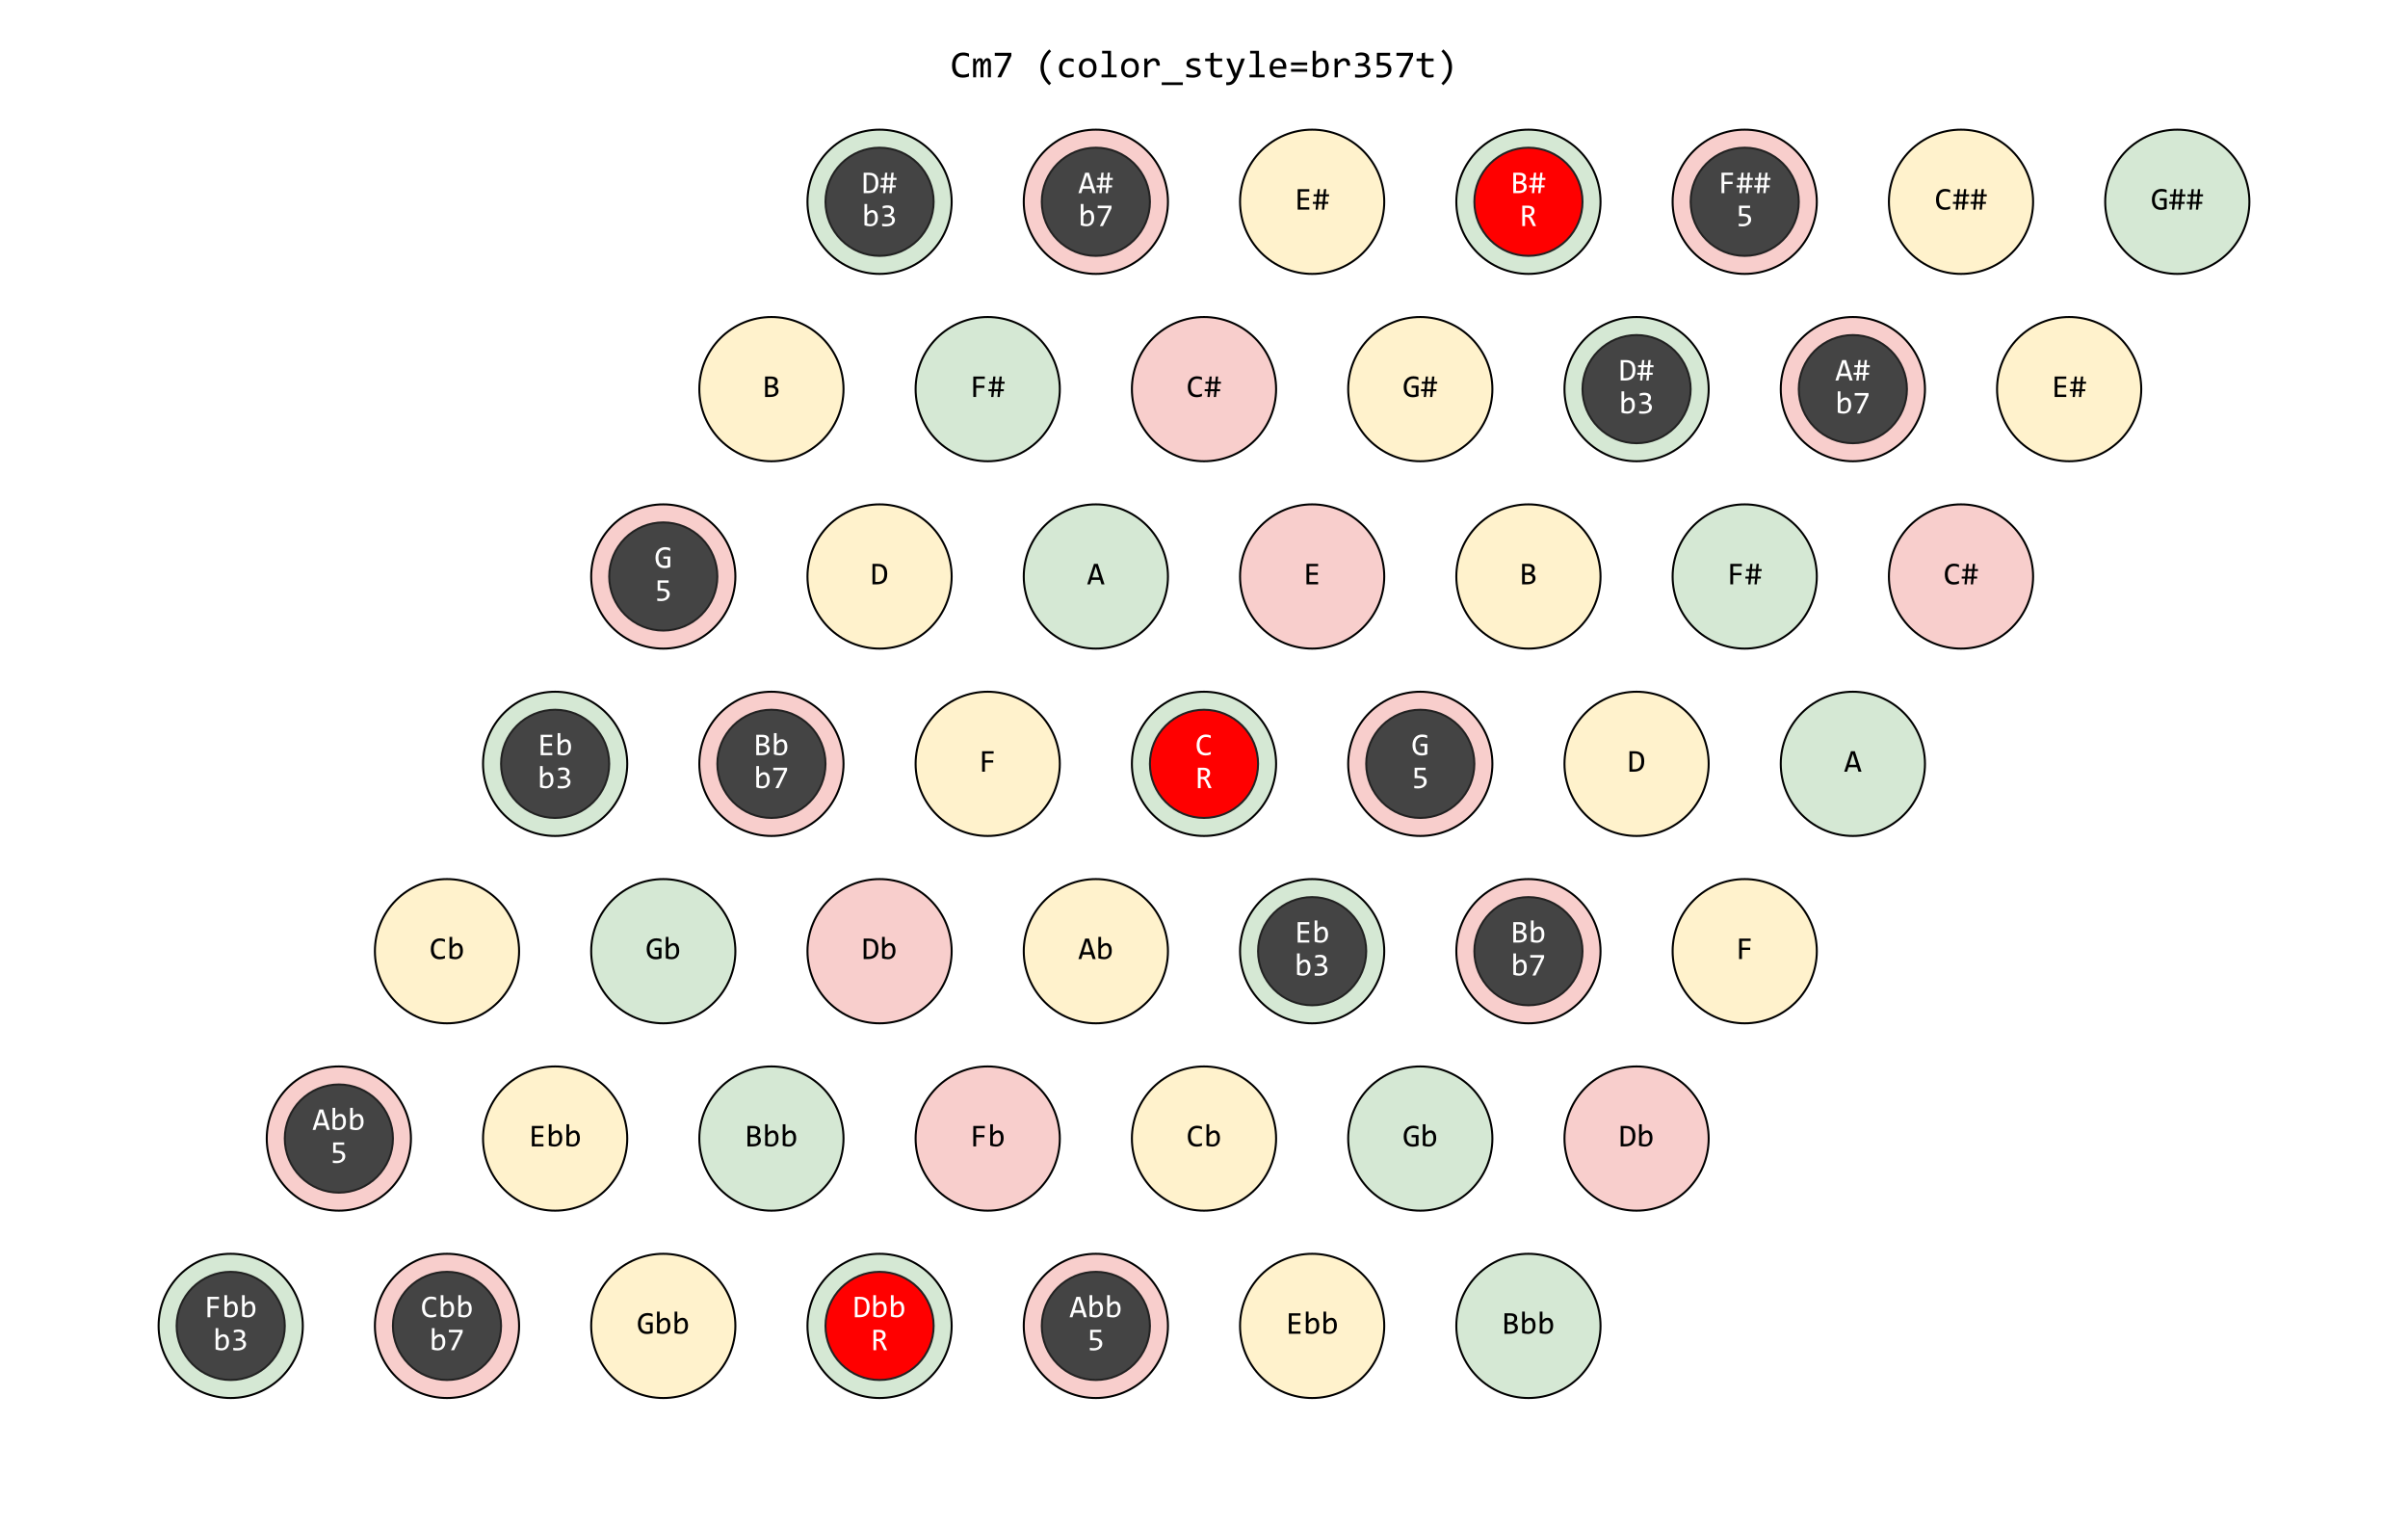 <?xml version="1.0" encoding="utf-8" standalone="no"?>
<!DOCTYPE svg PUBLIC "-//W3C//DTD SVG 1.1//EN"
  "http://www.w3.org/Graphics/SVG/1.1/DTD/svg11.dtd">
<!-- Created with matplotlib (https://matplotlib.org/) -->
<svg height="762.646pt" version="1.1" viewBox="0 0 1202.4 762.646" width="1202.4pt" xmlns="http://www.w3.org/2000/svg" xmlns:xlink="http://www.w3.org/1999/xlink">
 <defs>
  <style type="text/css">
*{stroke-linecap:butt;stroke-linejoin:round;}
  </style>
 </defs>
 <g id="figure_1">
  <g id="patch_1">
   <path d="M 0 762.646 
L 1202.4 762.646 
L 1202.4 0 
L 0 0 
z
" style="fill:#ffffff;"/>
  </g>
  <g id="axes_1">
   <g id="patch_2">
    <path clip-path="url(#pb827c25fd3)" d="M 115.2 697.915 
C 124.747 697.915 133.905 694.122 140.656 687.371 
C 147.407 680.62 151.2 671.463 151.2 661.915 
C 151.2 652.368 147.407 643.21 140.656 636.459 
C 133.905 629.708 124.747 625.915 115.2 625.915 
C 105.653 625.915 96.495 629.708 89.744 636.459 
C 82.993 643.21 79.2 652.368 79.2 661.915 
C 79.2 671.463 82.993 680.62 89.744 687.371 
C 96.495 694.122 105.653 697.915 115.2 697.915 
z
" style="fill:#d5e8d4;stroke:#000000;stroke-linejoin:miter;"/>
   </g>
   <g id="patch_3">
    <path clip-path="url(#pb827c25fd3)" d="M 115.2 688.915 
C 122.36 688.915 129.229 686.07 134.292 681.007 
C 139.355 675.944 142.2 669.076 142.2 661.915 
C 142.2 654.755 139.355 647.887 134.292 642.823 
C 129.229 637.76 122.36 634.915 115.2 634.915 
C 108.04 634.915 101.171 637.76 96.108 642.823 
C 91.045 647.887 88.2 654.755 88.2 661.915 
C 88.2 669.076 91.045 675.944 96.108 681.007 
C 101.171 686.07 108.04 688.915 115.2 688.915 
z
" style="fill:#444444;stroke:#222222;stroke-linejoin:miter;"/>
   </g>
   <g id="patch_4">
    <path clip-path="url(#pb827c25fd3)" d="M 223.2 697.915 
C 232.747 697.915 241.905 694.122 248.656 687.371 
C 255.407 680.62 259.2 671.463 259.2 661.915 
C 259.2 652.368 255.407 643.21 248.656 636.459 
C 241.905 629.708 232.747 625.915 223.2 625.915 
C 213.653 625.915 204.495 629.708 197.744 636.459 
C 190.993 643.21 187.2 652.368 187.2 661.915 
C 187.2 671.463 190.993 680.62 197.744 687.371 
C 204.495 694.122 213.653 697.915 223.2 697.915 
z
" style="fill:#f8cecc;stroke:#000000;stroke-linejoin:miter;"/>
   </g>
   <g id="patch_5">
    <path clip-path="url(#pb827c25fd3)" d="M 223.2 688.915 
C 230.36 688.915 237.229 686.07 242.292 681.007 
C 247.355 675.944 250.2 669.076 250.2 661.915 
C 250.2 654.755 247.355 647.887 242.292 642.823 
C 237.229 637.76 230.36 634.915 223.2 634.915 
C 216.04 634.915 209.171 637.76 204.108 642.823 
C 199.045 647.887 196.2 654.755 196.2 661.915 
C 196.2 669.076 199.045 675.944 204.108 681.007 
C 209.171 686.07 216.04 688.915 223.2 688.915 
z
" style="fill:#444444;stroke:#222222;stroke-linejoin:miter;"/>
   </g>
   <g id="patch_6">
    <path clip-path="url(#pb827c25fd3)" d="M 331.2 697.915 
C 340.747 697.915 349.905 694.122 356.656 687.371 
C 363.407 680.62 367.2 671.463 367.2 661.915 
C 367.2 652.368 363.407 643.21 356.656 636.459 
C 349.905 629.708 340.747 625.915 331.2 625.915 
C 321.653 625.915 312.495 629.708 305.744 636.459 
C 298.993 643.21 295.2 652.368 295.2 661.915 
C 295.2 671.463 298.993 680.62 305.744 687.371 
C 312.495 694.122 321.653 697.915 331.2 697.915 
z
" style="fill:#fff2cc;stroke:#000000;stroke-linejoin:miter;"/>
   </g>
   <g id="patch_7">
    <path clip-path="url(#pb827c25fd3)" d="M 439.2 697.915 
C 448.747 697.915 457.905 694.122 464.656 687.371 
C 471.407 680.62 475.2 671.463 475.2 661.915 
C 475.2 652.368 471.407 643.21 464.656 636.459 
C 457.905 629.708 448.747 625.915 439.2 625.915 
C 429.653 625.915 420.495 629.708 413.744 636.459 
C 406.993 643.21 403.2 652.368 403.2 661.915 
C 403.2 671.463 406.993 680.62 413.744 687.371 
C 420.495 694.122 429.653 697.915 439.2 697.915 
z
" style="fill:#d5e8d4;stroke:#000000;stroke-linejoin:miter;"/>
   </g>
   <g id="patch_8">
    <path clip-path="url(#pb827c25fd3)" d="M 439.2 688.915 
C 446.36 688.915 453.229 686.07 458.292 681.007 
C 463.355 675.944 466.2 669.076 466.2 661.915 
C 466.2 654.755 463.355 647.887 458.292 642.823 
C 453.229 637.76 446.36 634.915 439.2 634.915 
C 432.04 634.915 425.171 637.76 420.108 642.823 
C 415.045 647.887 412.2 654.755 412.2 661.915 
C 412.2 669.076 415.045 675.944 420.108 681.007 
C 425.171 686.07 432.04 688.915 439.2 688.915 
z
" style="fill:#ff0000;stroke:#222222;stroke-linejoin:miter;"/>
   </g>
   <g id="patch_9">
    <path clip-path="url(#pb827c25fd3)" d="M 547.2 697.915 
C 556.747 697.915 565.905 694.122 572.656 687.371 
C 579.407 680.62 583.2 671.463 583.2 661.915 
C 583.2 652.368 579.407 643.21 572.656 636.459 
C 565.905 629.708 556.747 625.915 547.2 625.915 
C 537.653 625.915 528.495 629.708 521.744 636.459 
C 514.993 643.21 511.2 652.368 511.2 661.915 
C 511.2 671.463 514.993 680.62 521.744 687.371 
C 528.495 694.122 537.653 697.915 547.2 697.915 
z
" style="fill:#f8cecc;stroke:#000000;stroke-linejoin:miter;"/>
   </g>
   <g id="patch_10">
    <path clip-path="url(#pb827c25fd3)" d="M 547.2 688.915 
C 554.36 688.915 561.229 686.07 566.292 681.007 
C 571.355 675.944 574.2 669.076 574.2 661.915 
C 574.2 654.755 571.355 647.887 566.292 642.823 
C 561.229 637.76 554.36 634.915 547.2 634.915 
C 540.04 634.915 533.171 637.76 528.108 642.823 
C 523.045 647.887 520.2 654.755 520.2 661.915 
C 520.2 669.076 523.045 675.944 528.108 681.007 
C 533.171 686.07 540.04 688.915 547.2 688.915 
z
" style="fill:#444444;stroke:#222222;stroke-linejoin:miter;"/>
   </g>
   <g id="patch_11">
    <path clip-path="url(#pb827c25fd3)" d="M 655.2 697.915 
C 664.747 697.915 673.905 694.122 680.656 687.371 
C 687.407 680.62 691.2 671.463 691.2 661.915 
C 691.2 652.368 687.407 643.21 680.656 636.459 
C 673.905 629.708 664.747 625.915 655.2 625.915 
C 645.653 625.915 636.495 629.708 629.744 636.459 
C 622.993 643.21 619.2 652.368 619.2 661.915 
C 619.2 671.463 622.993 680.62 629.744 687.371 
C 636.495 694.122 645.653 697.915 655.2 697.915 
z
" style="fill:#fff2cc;stroke:#000000;stroke-linejoin:miter;"/>
   </g>
   <g id="patch_12">
    <path clip-path="url(#pb827c25fd3)" d="M 763.2 697.915 
C 772.747 697.915 781.905 694.122 788.656 687.371 
C 795.407 680.62 799.2 671.463 799.2 661.915 
C 799.2 652.368 795.407 643.21 788.656 636.459 
C 781.905 629.708 772.747 625.915 763.2 625.915 
C 753.653 625.915 744.495 629.708 737.744 636.459 
C 730.993 643.21 727.2 652.368 727.2 661.915 
C 727.2 671.463 730.993 680.62 737.744 687.371 
C 744.495 694.122 753.653 697.915 763.2 697.915 
z
" style="fill:#d5e8d4;stroke:#000000;stroke-linejoin:miter;"/>
   </g>
   <g id="patch_13">
    <path clip-path="url(#pb827c25fd3)" d="M 169.2 604.384 
C 178.747 604.384 187.905 600.591 194.656 593.84 
C 201.407 587.089 205.2 577.932 205.2 568.384 
C 205.2 558.837 201.407 549.68 194.656 542.929 
C 187.905 536.178 178.747 532.384 169.2 532.384 
C 159.653 532.384 150.495 536.178 143.744 542.929 
C 136.993 549.68 133.2 558.837 133.2 568.384 
C 133.2 577.932 136.993 587.089 143.744 593.84 
C 150.495 600.591 159.653 604.384 169.2 604.384 
z
" style="fill:#f8cecc;stroke:#000000;stroke-linejoin:miter;"/>
   </g>
   <g id="patch_14">
    <path clip-path="url(#pb827c25fd3)" d="M 169.2 595.384 
C 176.36 595.384 183.229 592.54 188.292 587.476 
C 193.355 582.413 196.2 575.545 196.2 568.384 
C 196.2 561.224 193.355 554.356 188.292 549.293 
C 183.229 544.229 176.36 541.384 169.2 541.384 
C 162.04 541.384 155.171 544.229 150.108 549.293 
C 145.045 554.356 142.2 561.224 142.2 568.384 
C 142.2 575.545 145.045 582.413 150.108 587.476 
C 155.171 592.54 162.04 595.384 169.2 595.384 
z
" style="fill:#444444;stroke:#222222;stroke-linejoin:miter;"/>
   </g>
   <g id="patch_15">
    <path clip-path="url(#pb827c25fd3)" d="M 277.2 604.384 
C 286.747 604.384 295.905 600.591 302.656 593.84 
C 309.407 587.089 313.2 577.932 313.2 568.384 
C 313.2 558.837 309.407 549.68 302.656 542.929 
C 295.905 536.178 286.747 532.384 277.2 532.384 
C 267.653 532.384 258.495 536.178 251.744 542.929 
C 244.993 549.68 241.2 558.837 241.2 568.384 
C 241.2 577.932 244.993 587.089 251.744 593.84 
C 258.495 600.591 267.653 604.384 277.2 604.384 
z
" style="fill:#fff2cc;stroke:#000000;stroke-linejoin:miter;"/>
   </g>
   <g id="patch_16">
    <path clip-path="url(#pb827c25fd3)" d="M 385.2 604.384 
C 394.747 604.384 403.905 600.591 410.656 593.84 
C 417.407 587.089 421.2 577.932 421.2 568.384 
C 421.2 558.837 417.407 549.68 410.656 542.929 
C 403.905 536.178 394.747 532.384 385.2 532.384 
C 375.653 532.384 366.495 536.178 359.744 542.929 
C 352.993 549.68 349.2 558.837 349.2 568.384 
C 349.2 577.932 352.993 587.089 359.744 593.84 
C 366.495 600.591 375.653 604.384 385.2 604.384 
z
" style="fill:#d5e8d4;stroke:#000000;stroke-linejoin:miter;"/>
   </g>
   <g id="patch_17">
    <path clip-path="url(#pb827c25fd3)" d="M 493.2 604.384 
C 502.747 604.384 511.905 600.591 518.656 593.84 
C 525.407 587.089 529.2 577.932 529.2 568.384 
C 529.2 558.837 525.407 549.68 518.656 542.929 
C 511.905 536.178 502.747 532.384 493.2 532.384 
C 483.653 532.384 474.495 536.178 467.744 542.929 
C 460.993 549.68 457.2 558.837 457.2 568.384 
C 457.2 577.932 460.993 587.089 467.744 593.84 
C 474.495 600.591 483.653 604.384 493.2 604.384 
z
" style="fill:#f8cecc;stroke:#000000;stroke-linejoin:miter;"/>
   </g>
   <g id="patch_18">
    <path clip-path="url(#pb827c25fd3)" d="M 601.2 604.384 
C 610.747 604.384 619.905 600.591 626.656 593.84 
C 633.407 587.089 637.2 577.932 637.2 568.384 
C 637.2 558.837 633.407 549.68 626.656 542.929 
C 619.905 536.178 610.747 532.384 601.2 532.384 
C 591.653 532.384 582.495 536.178 575.744 542.929 
C 568.993 549.68 565.2 558.837 565.2 568.384 
C 565.2 577.932 568.993 587.089 575.744 593.84 
C 582.495 600.591 591.653 604.384 601.2 604.384 
z
" style="fill:#fff2cc;stroke:#000000;stroke-linejoin:miter;"/>
   </g>
   <g id="patch_19">
    <path clip-path="url(#pb827c25fd3)" d="M 709.2 604.384 
C 718.747 604.384 727.905 600.591 734.656 593.84 
C 741.407 587.089 745.2 577.932 745.2 568.384 
C 745.2 558.837 741.407 549.68 734.656 542.929 
C 727.905 536.178 718.747 532.384 709.2 532.384 
C 699.653 532.384 690.495 536.178 683.744 542.929 
C 676.993 549.68 673.2 558.837 673.2 568.384 
C 673.2 577.932 676.993 587.089 683.744 593.84 
C 690.495 600.591 699.653 604.384 709.2 604.384 
z
" style="fill:#d5e8d4;stroke:#000000;stroke-linejoin:miter;"/>
   </g>
   <g id="patch_20">
    <path clip-path="url(#pb827c25fd3)" d="M 817.2 604.384 
C 826.747 604.384 835.905 600.591 842.656 593.84 
C 849.407 587.089 853.2 577.932 853.2 568.384 
C 853.2 558.837 849.407 549.68 842.656 542.929 
C 835.905 536.178 826.747 532.384 817.2 532.384 
C 807.653 532.384 798.495 536.178 791.744 542.929 
C 784.993 549.68 781.2 558.837 781.2 568.384 
C 781.2 577.932 784.993 587.089 791.744 593.84 
C 798.495 600.591 807.653 604.384 817.2 604.384 
z
" style="fill:#f8cecc;stroke:#000000;stroke-linejoin:miter;"/>
   </g>
   <g id="patch_21">
    <path clip-path="url(#pb827c25fd3)" d="M 223.2 510.854 
C 232.747 510.854 241.905 507.061 248.656 500.31 
C 255.407 493.559 259.2 484.401 259.2 474.854 
C 259.2 465.306 255.407 456.149 248.656 449.398 
C 241.905 442.647 232.747 438.854 223.2 438.854 
C 213.653 438.854 204.495 442.647 197.744 449.398 
C 190.993 456.149 187.2 465.306 187.2 474.854 
C 187.2 484.401 190.993 493.559 197.744 500.31 
C 204.495 507.061 213.653 510.854 223.2 510.854 
z
" style="fill:#fff2cc;stroke:#000000;stroke-linejoin:miter;"/>
   </g>
   <g id="patch_22">
    <path clip-path="url(#pb827c25fd3)" d="M 331.2 510.854 
C 340.747 510.854 349.905 507.061 356.656 500.31 
C 363.407 493.559 367.2 484.401 367.2 474.854 
C 367.2 465.306 363.407 456.149 356.656 449.398 
C 349.905 442.647 340.747 438.854 331.2 438.854 
C 321.653 438.854 312.495 442.647 305.744 449.398 
C 298.993 456.149 295.2 465.306 295.2 474.854 
C 295.2 484.401 298.993 493.559 305.744 500.31 
C 312.495 507.061 321.653 510.854 331.2 510.854 
z
" style="fill:#d5e8d4;stroke:#000000;stroke-linejoin:miter;"/>
   </g>
   <g id="patch_23">
    <path clip-path="url(#pb827c25fd3)" d="M 439.2 510.854 
C 448.747 510.854 457.905 507.061 464.656 500.31 
C 471.407 493.559 475.2 484.401 475.2 474.854 
C 475.2 465.306 471.407 456.149 464.656 449.398 
C 457.905 442.647 448.747 438.854 439.2 438.854 
C 429.653 438.854 420.495 442.647 413.744 449.398 
C 406.993 456.149 403.2 465.306 403.2 474.854 
C 403.2 484.401 406.993 493.559 413.744 500.31 
C 420.495 507.061 429.653 510.854 439.2 510.854 
z
" style="fill:#f8cecc;stroke:#000000;stroke-linejoin:miter;"/>
   </g>
   <g id="patch_24">
    <path clip-path="url(#pb827c25fd3)" d="M 547.2 510.854 
C 556.747 510.854 565.905 507.061 572.656 500.31 
C 579.407 493.559 583.2 484.401 583.2 474.854 
C 583.2 465.306 579.407 456.149 572.656 449.398 
C 565.905 442.647 556.747 438.854 547.2 438.854 
C 537.653 438.854 528.495 442.647 521.744 449.398 
C 514.993 456.149 511.2 465.306 511.2 474.854 
C 511.2 484.401 514.993 493.559 521.744 500.31 
C 528.495 507.061 537.653 510.854 547.2 510.854 
z
" style="fill:#fff2cc;stroke:#000000;stroke-linejoin:miter;"/>
   </g>
   <g id="patch_25">
    <path clip-path="url(#pb827c25fd3)" d="M 655.2 510.854 
C 664.747 510.854 673.905 507.061 680.656 500.31 
C 687.407 493.559 691.2 484.401 691.2 474.854 
C 691.2 465.306 687.407 456.149 680.656 449.398 
C 673.905 442.647 664.747 438.854 655.2 438.854 
C 645.653 438.854 636.495 442.647 629.744 449.398 
C 622.993 456.149 619.2 465.306 619.2 474.854 
C 619.2 484.401 622.993 493.559 629.744 500.31 
C 636.495 507.061 645.653 510.854 655.2 510.854 
z
" style="fill:#d5e8d4;stroke:#000000;stroke-linejoin:miter;"/>
   </g>
   <g id="patch_26">
    <path clip-path="url(#pb827c25fd3)" d="M 655.2 501.854 
C 662.36 501.854 669.229 499.009 674.292 493.946 
C 679.355 488.882 682.2 482.014 682.2 474.854 
C 682.2 467.693 679.355 460.825 674.292 455.762 
C 669.229 450.699 662.36 447.854 655.2 447.854 
C 648.04 447.854 641.171 450.699 636.108 455.762 
C 631.045 460.825 628.2 467.693 628.2 474.854 
C 628.2 482.014 631.045 488.882 636.108 493.946 
C 641.171 499.009 648.04 501.854 655.2 501.854 
z
" style="fill:#444444;stroke:#222222;stroke-linejoin:miter;"/>
   </g>
   <g id="patch_27">
    <path clip-path="url(#pb827c25fd3)" d="M 763.2 510.854 
C 772.747 510.854 781.905 507.061 788.656 500.31 
C 795.407 493.559 799.2 484.401 799.2 474.854 
C 799.2 465.306 795.407 456.149 788.656 449.398 
C 781.905 442.647 772.747 438.854 763.2 438.854 
C 753.653 438.854 744.495 442.647 737.744 449.398 
C 730.993 456.149 727.2 465.306 727.2 474.854 
C 727.2 484.401 730.993 493.559 737.744 500.31 
C 744.495 507.061 753.653 510.854 763.2 510.854 
z
" style="fill:#f8cecc;stroke:#000000;stroke-linejoin:miter;"/>
   </g>
   <g id="patch_28">
    <path clip-path="url(#pb827c25fd3)" d="M 763.2 501.854 
C 770.36 501.854 777.229 499.009 782.292 493.946 
C 787.355 488.882 790.2 482.014 790.2 474.854 
C 790.2 467.693 787.355 460.825 782.292 455.762 
C 777.229 450.699 770.36 447.854 763.2 447.854 
C 756.04 447.854 749.171 450.699 744.108 455.762 
C 739.045 460.825 736.2 467.693 736.2 474.854 
C 736.2 482.014 739.045 488.882 744.108 493.946 
C 749.171 499.009 756.04 501.854 763.2 501.854 
z
" style="fill:#444444;stroke:#222222;stroke-linejoin:miter;"/>
   </g>
   <g id="patch_29">
    <path clip-path="url(#pb827c25fd3)" d="M 871.2 510.854 
C 880.747 510.854 889.905 507.061 896.656 500.31 
C 903.407 493.559 907.2 484.401 907.2 474.854 
C 907.2 465.306 903.407 456.149 896.656 449.398 
C 889.905 442.647 880.747 438.854 871.2 438.854 
C 861.653 438.854 852.495 442.647 845.744 449.398 
C 838.993 456.149 835.2 465.306 835.2 474.854 
C 835.2 484.401 838.993 493.559 845.744 500.31 
C 852.495 507.061 861.653 510.854 871.2 510.854 
z
" style="fill:#fff2cc;stroke:#000000;stroke-linejoin:miter;"/>
   </g>
   <g id="patch_30">
    <path clip-path="url(#pb827c25fd3)" d="M 277.2 417.323 
C 286.747 417.323 295.905 413.53 302.656 406.779 
C 309.407 400.028 313.2 390.87 313.2 381.323 
C 313.2 371.776 309.407 362.618 302.656 355.867 
C 295.905 349.116 286.747 345.323 277.2 345.323 
C 267.653 345.323 258.495 349.116 251.744 355.867 
C 244.993 362.618 241.2 371.776 241.2 381.323 
C 241.2 390.87 244.993 400.028 251.744 406.779 
C 258.495 413.53 267.653 417.323 277.2 417.323 
z
" style="fill:#d5e8d4;stroke:#000000;stroke-linejoin:miter;"/>
   </g>
   <g id="patch_31">
    <path clip-path="url(#pb827c25fd3)" d="M 277.2 408.323 
C 284.36 408.323 291.229 405.478 296.292 400.415 
C 301.355 395.352 304.2 388.483 304.2 381.323 
C 304.2 374.162 301.355 367.294 296.292 362.231 
C 291.229 357.168 284.36 354.323 277.2 354.323 
C 270.04 354.323 263.171 357.168 258.108 362.231 
C 253.045 367.294 250.2 374.162 250.2 381.323 
C 250.2 388.483 253.045 395.352 258.108 400.415 
C 263.171 405.478 270.04 408.323 277.2 408.323 
z
" style="fill:#444444;stroke:#222222;stroke-linejoin:miter;"/>
   </g>
   <g id="patch_32">
    <path clip-path="url(#pb827c25fd3)" d="M 385.2 417.323 
C 394.747 417.323 403.905 413.53 410.656 406.779 
C 417.407 400.028 421.2 390.87 421.2 381.323 
C 421.2 371.776 417.407 362.618 410.656 355.867 
C 403.905 349.116 394.747 345.323 385.2 345.323 
C 375.653 345.323 366.495 349.116 359.744 355.867 
C 352.993 362.618 349.2 371.776 349.2 381.323 
C 349.2 390.87 352.993 400.028 359.744 406.779 
C 366.495 413.53 375.653 417.323 385.2 417.323 
z
" style="fill:#f8cecc;stroke:#000000;stroke-linejoin:miter;"/>
   </g>
   <g id="patch_33">
    <path clip-path="url(#pb827c25fd3)" d="M 385.2 408.323 
C 392.36 408.323 399.229 405.478 404.292 400.415 
C 409.355 395.352 412.2 388.483 412.2 381.323 
C 412.2 374.162 409.355 367.294 404.292 362.231 
C 399.229 357.168 392.36 354.323 385.2 354.323 
C 378.04 354.323 371.171 357.168 366.108 362.231 
C 361.045 367.294 358.2 374.162 358.2 381.323 
C 358.2 388.483 361.045 395.352 366.108 400.415 
C 371.171 405.478 378.04 408.323 385.2 408.323 
z
" style="fill:#444444;stroke:#222222;stroke-linejoin:miter;"/>
   </g>
   <g id="patch_34">
    <path clip-path="url(#pb827c25fd3)" d="M 493.2 417.323 
C 502.747 417.323 511.905 413.53 518.656 406.779 
C 525.407 400.028 529.2 390.87 529.2 381.323 
C 529.2 371.776 525.407 362.618 518.656 355.867 
C 511.905 349.116 502.747 345.323 493.2 345.323 
C 483.653 345.323 474.495 349.116 467.744 355.867 
C 460.993 362.618 457.2 371.776 457.2 381.323 
C 457.2 390.87 460.993 400.028 467.744 406.779 
C 474.495 413.53 483.653 417.323 493.2 417.323 
z
" style="fill:#fff2cc;stroke:#000000;stroke-linejoin:miter;"/>
   </g>
   <g id="patch_35">
    <path clip-path="url(#pb827c25fd3)" d="M 601.2 417.323 
C 610.747 417.323 619.905 413.53 626.656 406.779 
C 633.407 400.028 637.2 390.87 637.2 381.323 
C 637.2 371.776 633.407 362.618 626.656 355.867 
C 619.905 349.116 610.747 345.323 601.2 345.323 
C 591.653 345.323 582.495 349.116 575.744 355.867 
C 568.993 362.618 565.2 371.776 565.2 381.323 
C 565.2 390.87 568.993 400.028 575.744 406.779 
C 582.495 413.53 591.653 417.323 601.2 417.323 
z
" style="fill:#d5e8d4;stroke:#000000;stroke-linejoin:miter;"/>
   </g>
   <g id="patch_36">
    <path clip-path="url(#pb827c25fd3)" d="M 601.2 408.323 
C 608.36 408.323 615.229 405.478 620.292 400.415 
C 625.355 395.352 628.2 388.483 628.2 381.323 
C 628.2 374.162 625.355 367.294 620.292 362.231 
C 615.229 357.168 608.36 354.323 601.2 354.323 
C 594.04 354.323 587.171 357.168 582.108 362.231 
C 577.045 367.294 574.2 374.162 574.2 381.323 
C 574.2 388.483 577.045 395.352 582.108 400.415 
C 587.171 405.478 594.04 408.323 601.2 408.323 
z
" style="fill:#ff0000;stroke:#222222;stroke-linejoin:miter;"/>
   </g>
   <g id="patch_37">
    <path clip-path="url(#pb827c25fd3)" d="M 709.2 417.323 
C 718.747 417.323 727.905 413.53 734.656 406.779 
C 741.407 400.028 745.2 390.87 745.2 381.323 
C 745.2 371.776 741.407 362.618 734.656 355.867 
C 727.905 349.116 718.747 345.323 709.2 345.323 
C 699.653 345.323 690.495 349.116 683.744 355.867 
C 676.993 362.618 673.2 371.776 673.2 381.323 
C 673.2 390.87 676.993 400.028 683.744 406.779 
C 690.495 413.53 699.653 417.323 709.2 417.323 
z
" style="fill:#f8cecc;stroke:#000000;stroke-linejoin:miter;"/>
   </g>
   <g id="patch_38">
    <path clip-path="url(#pb827c25fd3)" d="M 709.2 408.323 
C 716.36 408.323 723.229 405.478 728.292 400.415 
C 733.355 395.352 736.2 388.483 736.2 381.323 
C 736.2 374.162 733.355 367.294 728.292 362.231 
C 723.229 357.168 716.36 354.323 709.2 354.323 
C 702.04 354.323 695.171 357.168 690.108 362.231 
C 685.045 367.294 682.2 374.162 682.2 381.323 
C 682.2 388.483 685.045 395.352 690.108 400.415 
C 695.171 405.478 702.04 408.323 709.2 408.323 
z
" style="fill:#444444;stroke:#222222;stroke-linejoin:miter;"/>
   </g>
   <g id="patch_39">
    <path clip-path="url(#pb827c25fd3)" d="M 817.2 417.323 
C 826.747 417.323 835.905 413.53 842.656 406.779 
C 849.407 400.028 853.2 390.87 853.2 381.323 
C 853.2 371.776 849.407 362.618 842.656 355.867 
C 835.905 349.116 826.747 345.323 817.2 345.323 
C 807.653 345.323 798.495 349.116 791.744 355.867 
C 784.993 362.618 781.2 371.776 781.2 381.323 
C 781.2 390.87 784.993 400.028 791.744 406.779 
C 798.495 413.53 807.653 417.323 817.2 417.323 
z
" style="fill:#fff2cc;stroke:#000000;stroke-linejoin:miter;"/>
   </g>
   <g id="patch_40">
    <path clip-path="url(#pb827c25fd3)" d="M 925.2 417.323 
C 934.747 417.323 943.905 413.53 950.656 406.779 
C 957.407 400.028 961.2 390.87 961.2 381.323 
C 961.2 371.776 957.407 362.618 950.656 355.867 
C 943.905 349.116 934.747 345.323 925.2 345.323 
C 915.653 345.323 906.495 349.116 899.744 355.867 
C 892.993 362.618 889.2 371.776 889.2 381.323 
C 889.2 390.87 892.993 400.028 899.744 406.779 
C 906.495 413.53 915.653 417.323 925.2 417.323 
z
" style="fill:#d5e8d4;stroke:#000000;stroke-linejoin:miter;"/>
   </g>
   <g id="patch_41">
    <path clip-path="url(#pb827c25fd3)" d="M 331.2 323.792 
C 340.747 323.792 349.905 319.999 356.656 313.248 
C 363.407 306.497 367.2 297.34 367.2 287.792 
C 367.2 278.245 363.407 269.087 356.656 262.336 
C 349.905 255.585 340.747 251.792 331.2 251.792 
C 321.653 251.792 312.495 255.585 305.744 262.336 
C 298.993 269.087 295.2 278.245 295.2 287.792 
C 295.2 297.34 298.993 306.497 305.744 313.248 
C 312.495 319.999 321.653 323.792 331.2 323.792 
z
" style="fill:#f8cecc;stroke:#000000;stroke-linejoin:miter;"/>
   </g>
   <g id="patch_42">
    <path clip-path="url(#pb827c25fd3)" d="M 331.2 314.792 
C 338.36 314.792 345.229 311.947 350.292 306.884 
C 355.355 301.821 358.2 294.953 358.2 287.792 
C 358.2 280.632 355.355 273.764 350.292 268.7 
C 345.229 263.637 338.36 260.792 331.2 260.792 
C 324.04 260.792 317.171 263.637 312.108 268.7 
C 307.045 273.764 304.2 280.632 304.2 287.792 
C 304.2 294.953 307.045 301.821 312.108 306.884 
C 317.171 311.947 324.04 314.792 331.2 314.792 
z
" style="fill:#444444;stroke:#222222;stroke-linejoin:miter;"/>
   </g>
   <g id="patch_43">
    <path clip-path="url(#pb827c25fd3)" d="M 439.2 323.792 
C 448.747 323.792 457.905 319.999 464.656 313.248 
C 471.407 306.497 475.2 297.34 475.2 287.792 
C 475.2 278.245 471.407 269.087 464.656 262.336 
C 457.905 255.585 448.747 251.792 439.2 251.792 
C 429.653 251.792 420.495 255.585 413.744 262.336 
C 406.993 269.087 403.2 278.245 403.2 287.792 
C 403.2 297.34 406.993 306.497 413.744 313.248 
C 420.495 319.999 429.653 323.792 439.2 323.792 
z
" style="fill:#fff2cc;stroke:#000000;stroke-linejoin:miter;"/>
   </g>
   <g id="patch_44">
    <path clip-path="url(#pb827c25fd3)" d="M 547.2 323.792 
C 556.747 323.792 565.905 319.999 572.656 313.248 
C 579.407 306.497 583.2 297.34 583.2 287.792 
C 583.2 278.245 579.407 269.087 572.656 262.336 
C 565.905 255.585 556.747 251.792 547.2 251.792 
C 537.653 251.792 528.495 255.585 521.744 262.336 
C 514.993 269.087 511.2 278.245 511.2 287.792 
C 511.2 297.34 514.993 306.497 521.744 313.248 
C 528.495 319.999 537.653 323.792 547.2 323.792 
z
" style="fill:#d5e8d4;stroke:#000000;stroke-linejoin:miter;"/>
   </g>
   <g id="patch_45">
    <path clip-path="url(#pb827c25fd3)" d="M 655.2 323.792 
C 664.747 323.792 673.905 319.999 680.656 313.248 
C 687.407 306.497 691.2 297.34 691.2 287.792 
C 691.2 278.245 687.407 269.087 680.656 262.336 
C 673.905 255.585 664.747 251.792 655.2 251.792 
C 645.653 251.792 636.495 255.585 629.744 262.336 
C 622.993 269.087 619.2 278.245 619.2 287.792 
C 619.2 297.34 622.993 306.497 629.744 313.248 
C 636.495 319.999 645.653 323.792 655.2 323.792 
z
" style="fill:#f8cecc;stroke:#000000;stroke-linejoin:miter;"/>
   </g>
   <g id="patch_46">
    <path clip-path="url(#pb827c25fd3)" d="M 763.2 323.792 
C 772.747 323.792 781.905 319.999 788.656 313.248 
C 795.407 306.497 799.2 297.34 799.2 287.792 
C 799.2 278.245 795.407 269.087 788.656 262.336 
C 781.905 255.585 772.747 251.792 763.2 251.792 
C 753.653 251.792 744.495 255.585 737.744 262.336 
C 730.993 269.087 727.2 278.245 727.2 287.792 
C 727.2 297.34 730.993 306.497 737.744 313.248 
C 744.495 319.999 753.653 323.792 763.2 323.792 
z
" style="fill:#fff2cc;stroke:#000000;stroke-linejoin:miter;"/>
   </g>
   <g id="patch_47">
    <path clip-path="url(#pb827c25fd3)" d="M 871.2 323.792 
C 880.747 323.792 889.905 319.999 896.656 313.248 
C 903.407 306.497 907.2 297.34 907.2 287.792 
C 907.2 278.245 903.407 269.087 896.656 262.336 
C 889.905 255.585 880.747 251.792 871.2 251.792 
C 861.653 251.792 852.495 255.585 845.744 262.336 
C 838.993 269.087 835.2 278.245 835.2 287.792 
C 835.2 297.34 838.993 306.497 845.744 313.248 
C 852.495 319.999 861.653 323.792 871.2 323.792 
z
" style="fill:#d5e8d4;stroke:#000000;stroke-linejoin:miter;"/>
   </g>
   <g id="patch_48">
    <path clip-path="url(#pb827c25fd3)" d="M 979.2 323.792 
C 988.747 323.792 997.905 319.999 1004.656 313.248 
C 1011.407 306.497 1015.2 297.34 1015.2 287.792 
C 1015.2 278.245 1011.407 269.087 1004.656 262.336 
C 997.905 255.585 988.747 251.792 979.2 251.792 
C 969.653 251.792 960.495 255.585 953.744 262.336 
C 946.993 269.087 943.2 278.245 943.2 287.792 
C 943.2 297.34 946.993 306.497 953.744 313.248 
C 960.495 319.999 969.653 323.792 979.2 323.792 
z
" style="fill:#f8cecc;stroke:#000000;stroke-linejoin:miter;"/>
   </g>
   <g id="patch_49">
    <path clip-path="url(#pb827c25fd3)" d="M 385.2 230.261 
C 394.747 230.261 403.905 226.468 410.656 219.717 
C 417.407 212.966 421.2 203.809 421.2 194.261 
C 421.2 184.714 417.407 175.557 410.656 168.806 
C 403.905 162.055 394.747 158.261 385.2 158.261 
C 375.653 158.261 366.495 162.055 359.744 168.806 
C 352.993 175.557 349.2 184.714 349.2 194.261 
C 349.2 203.809 352.993 212.966 359.744 219.717 
C 366.495 226.468 375.653 230.261 385.2 230.261 
z
" style="fill:#fff2cc;stroke:#000000;stroke-linejoin:miter;"/>
   </g>
   <g id="patch_50">
    <path clip-path="url(#pb827c25fd3)" d="M 493.2 230.261 
C 502.747 230.261 511.905 226.468 518.656 219.717 
C 525.407 212.966 529.2 203.809 529.2 194.261 
C 529.2 184.714 525.407 175.557 518.656 168.806 
C 511.905 162.055 502.747 158.261 493.2 158.261 
C 483.653 158.261 474.495 162.055 467.744 168.806 
C 460.993 175.557 457.2 184.714 457.2 194.261 
C 457.2 203.809 460.993 212.966 467.744 219.717 
C 474.495 226.468 483.653 230.261 493.2 230.261 
z
" style="fill:#d5e8d4;stroke:#000000;stroke-linejoin:miter;"/>
   </g>
   <g id="patch_51">
    <path clip-path="url(#pb827c25fd3)" d="M 601.2 230.261 
C 610.747 230.261 619.905 226.468 626.656 219.717 
C 633.407 212.966 637.2 203.809 637.2 194.261 
C 637.2 184.714 633.407 175.557 626.656 168.806 
C 619.905 162.055 610.747 158.261 601.2 158.261 
C 591.653 158.261 582.495 162.055 575.744 168.806 
C 568.993 175.557 565.2 184.714 565.2 194.261 
C 565.2 203.809 568.993 212.966 575.744 219.717 
C 582.495 226.468 591.653 230.261 601.2 230.261 
z
" style="fill:#f8cecc;stroke:#000000;stroke-linejoin:miter;"/>
   </g>
   <g id="patch_52">
    <path clip-path="url(#pb827c25fd3)" d="M 709.2 230.261 
C 718.747 230.261 727.905 226.468 734.656 219.717 
C 741.407 212.966 745.2 203.809 745.2 194.261 
C 745.2 184.714 741.407 175.557 734.656 168.806 
C 727.905 162.055 718.747 158.261 709.2 158.261 
C 699.653 158.261 690.495 162.055 683.744 168.806 
C 676.993 175.557 673.2 184.714 673.2 194.261 
C 673.2 203.809 676.993 212.966 683.744 219.717 
C 690.495 226.468 699.653 230.261 709.2 230.261 
z
" style="fill:#fff2cc;stroke:#000000;stroke-linejoin:miter;"/>
   </g>
   <g id="patch_53">
    <path clip-path="url(#pb827c25fd3)" d="M 817.2 230.261 
C 826.747 230.261 835.905 226.468 842.656 219.717 
C 849.407 212.966 853.2 203.809 853.2 194.261 
C 853.2 184.714 849.407 175.557 842.656 168.806 
C 835.905 162.055 826.747 158.261 817.2 158.261 
C 807.653 158.261 798.495 162.055 791.744 168.806 
C 784.993 175.557 781.2 184.714 781.2 194.261 
C 781.2 203.809 784.993 212.966 791.744 219.717 
C 798.495 226.468 807.653 230.261 817.2 230.261 
z
" style="fill:#d5e8d4;stroke:#000000;stroke-linejoin:miter;"/>
   </g>
   <g id="patch_54">
    <path clip-path="url(#pb827c25fd3)" d="M 817.2 221.261 
C 824.36 221.261 831.229 218.417 836.292 213.353 
C 841.355 208.29 844.2 201.422 844.2 194.261 
C 844.2 187.101 841.355 180.233 836.292 175.17 
C 831.229 170.106 824.36 167.261 817.2 167.261 
C 810.04 167.261 803.171 170.106 798.108 175.17 
C 793.045 180.233 790.2 187.101 790.2 194.261 
C 790.2 201.422 793.045 208.29 798.108 213.353 
C 803.171 218.417 810.04 221.261 817.2 221.261 
z
" style="fill:#444444;stroke:#222222;stroke-linejoin:miter;"/>
   </g>
   <g id="patch_55">
    <path clip-path="url(#pb827c25fd3)" d="M 925.2 230.261 
C 934.747 230.261 943.905 226.468 950.656 219.717 
C 957.407 212.966 961.2 203.809 961.2 194.261 
C 961.2 184.714 957.407 175.557 950.656 168.806 
C 943.905 162.055 934.747 158.261 925.2 158.261 
C 915.653 158.261 906.495 162.055 899.744 168.806 
C 892.993 175.557 889.2 184.714 889.2 194.261 
C 889.2 203.809 892.993 212.966 899.744 219.717 
C 906.495 226.468 915.653 230.261 925.2 230.261 
z
" style="fill:#f8cecc;stroke:#000000;stroke-linejoin:miter;"/>
   </g>
   <g id="patch_56">
    <path clip-path="url(#pb827c25fd3)" d="M 925.2 221.261 
C 932.36 221.261 939.229 218.417 944.292 213.353 
C 949.355 208.29 952.2 201.422 952.2 194.261 
C 952.2 187.101 949.355 180.233 944.292 175.17 
C 939.229 170.106 932.36 167.261 925.2 167.261 
C 918.04 167.261 911.171 170.106 906.108 175.17 
C 901.045 180.233 898.2 187.101 898.2 194.261 
C 898.2 201.422 901.045 208.29 906.108 213.353 
C 911.171 218.417 918.04 221.261 925.2 221.261 
z
" style="fill:#444444;stroke:#222222;stroke-linejoin:miter;"/>
   </g>
   <g id="patch_57">
    <path clip-path="url(#pb827c25fd3)" d="M 1033.2 230.261 
C 1042.747 230.261 1051.905 226.468 1058.656 219.717 
C 1065.407 212.966 1069.2 203.809 1069.2 194.261 
C 1069.2 184.714 1065.407 175.557 1058.656 168.806 
C 1051.905 162.055 1042.747 158.261 1033.2 158.261 
C 1023.653 158.261 1014.495 162.055 1007.744 168.806 
C 1000.993 175.557 997.2 184.714 997.2 194.261 
C 997.2 203.809 1000.993 212.966 1007.744 219.717 
C 1014.495 226.468 1023.653 230.261 1033.2 230.261 
z
" style="fill:#fff2cc;stroke:#000000;stroke-linejoin:miter;"/>
   </g>
   <g id="patch_58">
    <path clip-path="url(#pb827c25fd3)" d="M 439.2 136.731 
C 448.747 136.731 457.905 132.938 464.656 126.187 
C 471.407 119.436 475.2 110.278 475.2 100.731 
C 475.2 91.183 471.407 82.026 464.656 75.275 
C 457.905 68.524 448.747 64.731 439.2 64.731 
C 429.653 64.731 420.495 68.524 413.744 75.275 
C 406.993 82.026 403.2 91.183 403.2 100.731 
C 403.2 110.278 406.993 119.436 413.744 126.187 
C 420.495 132.938 429.653 136.731 439.2 136.731 
z
" style="fill:#d5e8d4;stroke:#000000;stroke-linejoin:miter;"/>
   </g>
   <g id="patch_59">
    <path clip-path="url(#pb827c25fd3)" d="M 439.2 127.731 
C 446.36 127.731 453.229 124.886 458.292 119.823 
C 463.355 114.759 466.2 107.891 466.2 100.731 
C 466.2 93.57 463.355 86.702 458.292 81.639 
C 453.229 76.576 446.36 73.731 439.2 73.731 
C 432.04 73.731 425.171 76.576 420.108 81.639 
C 415.045 86.702 412.2 93.57 412.2 100.731 
C 412.2 107.891 415.045 114.759 420.108 119.823 
C 425.171 124.886 432.04 127.731 439.2 127.731 
z
" style="fill:#444444;stroke:#222222;stroke-linejoin:miter;"/>
   </g>
   <g id="patch_60">
    <path clip-path="url(#pb827c25fd3)" d="M 547.2 136.731 
C 556.747 136.731 565.905 132.938 572.656 126.187 
C 579.407 119.436 583.2 110.278 583.2 100.731 
C 583.2 91.183 579.407 82.026 572.656 75.275 
C 565.905 68.524 556.747 64.731 547.2 64.731 
C 537.653 64.731 528.495 68.524 521.744 75.275 
C 514.993 82.026 511.2 91.183 511.2 100.731 
C 511.2 110.278 514.993 119.436 521.744 126.187 
C 528.495 132.938 537.653 136.731 547.2 136.731 
z
" style="fill:#f8cecc;stroke:#000000;stroke-linejoin:miter;"/>
   </g>
   <g id="patch_61">
    <path clip-path="url(#pb827c25fd3)" d="M 547.2 127.731 
C 554.36 127.731 561.229 124.886 566.292 119.823 
C 571.355 114.759 574.2 107.891 574.2 100.731 
C 574.2 93.57 571.355 86.702 566.292 81.639 
C 561.229 76.576 554.36 73.731 547.2 73.731 
C 540.04 73.731 533.171 76.576 528.108 81.639 
C 523.045 86.702 520.2 93.57 520.2 100.731 
C 520.2 107.891 523.045 114.759 528.108 119.823 
C 533.171 124.886 540.04 127.731 547.2 127.731 
z
" style="fill:#444444;stroke:#222222;stroke-linejoin:miter;"/>
   </g>
   <g id="patch_62">
    <path clip-path="url(#pb827c25fd3)" d="M 655.2 136.731 
C 664.747 136.731 673.905 132.938 680.656 126.187 
C 687.407 119.436 691.2 110.278 691.2 100.731 
C 691.2 91.183 687.407 82.026 680.656 75.275 
C 673.905 68.524 664.747 64.731 655.2 64.731 
C 645.653 64.731 636.495 68.524 629.744 75.275 
C 622.993 82.026 619.2 91.183 619.2 100.731 
C 619.2 110.278 622.993 119.436 629.744 126.187 
C 636.495 132.938 645.653 136.731 655.2 136.731 
z
" style="fill:#fff2cc;stroke:#000000;stroke-linejoin:miter;"/>
   </g>
   <g id="patch_63">
    <path clip-path="url(#pb827c25fd3)" d="M 763.2 136.731 
C 772.747 136.731 781.905 132.938 788.656 126.187 
C 795.407 119.436 799.2 110.278 799.2 100.731 
C 799.2 91.183 795.407 82.026 788.656 75.275 
C 781.905 68.524 772.747 64.731 763.2 64.731 
C 753.653 64.731 744.495 68.524 737.744 75.275 
C 730.993 82.026 727.2 91.183 727.2 100.731 
C 727.2 110.278 730.993 119.436 737.744 126.187 
C 744.495 132.938 753.653 136.731 763.2 136.731 
z
" style="fill:#d5e8d4;stroke:#000000;stroke-linejoin:miter;"/>
   </g>
   <g id="patch_64">
    <path clip-path="url(#pb827c25fd3)" d="M 763.2 127.731 
C 770.36 127.731 777.229 124.886 782.292 119.823 
C 787.355 114.759 790.2 107.891 790.2 100.731 
C 790.2 93.57 787.355 86.702 782.292 81.639 
C 777.229 76.576 770.36 73.731 763.2 73.731 
C 756.04 73.731 749.171 76.576 744.108 81.639 
C 739.045 86.702 736.2 93.57 736.2 100.731 
C 736.2 107.891 739.045 114.759 744.108 119.823 
C 749.171 124.886 756.04 127.731 763.2 127.731 
z
" style="fill:#ff0000;stroke:#222222;stroke-linejoin:miter;"/>
   </g>
   <g id="patch_65">
    <path clip-path="url(#pb827c25fd3)" d="M 871.2 136.731 
C 880.747 136.731 889.905 132.938 896.656 126.187 
C 903.407 119.436 907.2 110.278 907.2 100.731 
C 907.2 91.183 903.407 82.026 896.656 75.275 
C 889.905 68.524 880.747 64.731 871.2 64.731 
C 861.653 64.731 852.495 68.524 845.744 75.275 
C 838.993 82.026 835.2 91.183 835.2 100.731 
C 835.2 110.278 838.993 119.436 845.744 126.187 
C 852.495 132.938 861.653 136.731 871.2 136.731 
z
" style="fill:#f8cecc;stroke:#000000;stroke-linejoin:miter;"/>
   </g>
   <g id="patch_66">
    <path clip-path="url(#pb827c25fd3)" d="M 871.2 127.731 
C 878.36 127.731 885.229 124.886 890.292 119.823 
C 895.355 114.759 898.2 107.891 898.2 100.731 
C 898.2 93.57 895.355 86.702 890.292 81.639 
C 885.229 76.576 878.36 73.731 871.2 73.731 
C 864.04 73.731 857.171 76.576 852.108 81.639 
C 847.045 86.702 844.2 93.57 844.2 100.731 
C 844.2 107.891 847.045 114.759 852.108 119.823 
C 857.171 124.886 864.04 127.731 871.2 127.731 
z
" style="fill:#444444;stroke:#222222;stroke-linejoin:miter;"/>
   </g>
   <g id="patch_67">
    <path clip-path="url(#pb827c25fd3)" d="M 979.2 136.731 
C 988.747 136.731 997.905 132.938 1004.656 126.187 
C 1011.407 119.436 1015.2 110.278 1015.2 100.731 
C 1015.2 91.183 1011.407 82.026 1004.656 75.275 
C 997.905 68.524 988.747 64.731 979.2 64.731 
C 969.653 64.731 960.495 68.524 953.744 75.275 
C 946.993 82.026 943.2 91.183 943.2 100.731 
C 943.2 110.278 946.993 119.436 953.744 126.187 
C 960.495 132.938 969.653 136.731 979.2 136.731 
z
" style="fill:#fff2cc;stroke:#000000;stroke-linejoin:miter;"/>
   </g>
   <g id="patch_68">
    <path clip-path="url(#pb827c25fd3)" d="M 1087.2 136.731 
C 1096.747 136.731 1105.905 132.938 1112.656 126.187 
C 1119.407 119.436 1123.2 110.278 1123.2 100.731 
C 1123.2 91.183 1119.407 82.026 1112.656 75.275 
C 1105.905 68.524 1096.747 64.731 1087.2 64.731 
C 1077.653 64.731 1068.495 68.524 1061.744 75.275 
C 1054.993 82.026 1051.2 91.183 1051.2 100.731 
C 1051.2 110.278 1054.993 119.436 1061.744 126.187 
C 1068.495 132.938 1077.653 136.731 1087.2 136.731 
z
" style="fill:#d5e8d4;stroke:#000000;stroke-linejoin:miter;"/>
   </g>
   <g id="text_1">
    <!-- Fbb -->
    <defs>
     <path d="M 46 56.391 
L 18.891 56.391 
L 18.891 35.688 
L 44.578 35.688 
L 44.578 28.422 
L 18.891 28.422 
L 18.891 0 
L 10.016 0 
L 10.016 63.812 
L 46 63.812 
z
" id="Consolas-with-Yahei-70"/>
     <path d="M 49.703 25.391 
Q 49.703 19.281 48.016 14.469 
Q 46.344 9.672 43.234 6.328 
Q 40.141 2.984 35.688 1.188 
Q 31.25 -0.594 25.688 -0.594 
Q 21.344 -0.594 16.797 0.234 
Q 12.25 1.078 7.812 2.875 
L 7.812 69 
L 16.312 69 
L 16.312 50 
L 15.922 40.922 
Q 19.578 45.844 23.75 47.875 
Q 27.938 49.906 32.719 49.906 
Q 36.922 49.906 40.094 48.141 
Q 43.266 46.391 45.406 43.188 
Q 47.562 39.984 48.625 35.469 
Q 49.703 30.953 49.703 25.391 
z
M 41.016 25 
Q 41.016 28.859 40.453 32.078 
Q 39.891 35.297 38.672 37.594 
Q 37.453 39.891 35.547 41.188 
Q 33.641 42.484 31 42.484 
Q 29.391 42.484 27.734 41.969 
Q 26.078 41.453 24.297 40.25 
Q 22.516 39.062 20.531 37.078 
Q 18.562 35.109 16.312 32.172 
L 16.312 8.406 
Q 18.797 7.422 21.375 6.859 
Q 23.969 6.297 26.312 6.297 
Q 29.25 6.297 31.906 7.219 
Q 34.578 8.156 36.594 10.328 
Q 38.625 12.5 39.812 16.078 
Q 41.016 19.672 41.016 25 
z
" id="Consolas-with-Yahei-98"/>
    </defs>
    <g style="fill:#ffffff;" transform="translate(102.004 657.609)scale(0.16 -0.16)">
     <use xlink:href="#Consolas-with-Yahei-70"/>
     <use x="54.98" xlink:href="#Consolas-with-Yahei-98"/>
     <use x="109.961" xlink:href="#Consolas-with-Yahei-98"/>
    </g>
    <!-- b3 -->
    <defs>
     <path d="M 48 19.391 
Q 48 15.188 46.281 11.5 
Q 44.578 7.812 41.156 5.047 
Q 37.75 2.297 32.562 0.703 
Q 27.391 -0.875 20.516 -0.875 
Q 16.703 -0.875 13.672 -0.625 
Q 10.641 -0.391 8.016 0 
L 8.016 7.625 
Q 11.031 7.078 14.406 6.781 
Q 17.781 6.5 21.297 6.5 
Q 26.078 6.5 29.469 7.344 
Q 32.859 8.203 35 9.812 
Q 37.156 11.422 38.125 13.719 
Q 39.109 16.016 39.109 18.891 
Q 39.109 21.531 37.938 23.484 
Q 36.766 25.438 34.641 26.75 
Q 32.516 28.078 29.562 28.734 
Q 26.609 29.391 23.094 29.391 
L 15.828 29.391 
L 15.828 36.375 
L 23.188 36.375 
Q 26.078 36.375 28.438 37.125 
Q 30.812 37.891 32.5 39.297 
Q 34.188 40.719 35.078 42.797 
Q 35.984 44.875 35.984 47.516 
Q 35.984 52.641 32.859 54.984 
Q 29.734 57.328 23.688 57.328 
Q 20.453 57.328 17.031 56.688 
Q 13.625 56.062 9.719 54.781 
L 9.719 62.203 
Q 11.375 62.797 13.25 63.25 
Q 15.141 63.719 17.016 64.031 
Q 18.891 64.359 20.75 64.531 
Q 22.609 64.703 24.312 64.703 
Q 29.391 64.703 33.25 63.594 
Q 37.109 62.5 39.688 60.453 
Q 42.281 58.406 43.594 55.469 
Q 44.922 52.547 44.922 48.875 
Q 44.922 43.406 42.109 39.688 
Q 39.312 35.984 34.422 33.797 
Q 36.922 33.406 39.328 32.234 
Q 41.75 31.062 43.672 29.219 
Q 45.609 27.391 46.797 24.891 
Q 48 22.406 48 19.391 
z
" id="Consolas-with-Yahei-51"/>
    </defs>
    <g style="fill:#ffffff;" transform="translate(106.403 674.059)scale(0.16 -0.16)">
     <use xlink:href="#Consolas-with-Yahei-98"/>
     <use x="54.98" xlink:href="#Consolas-with-Yahei-51"/>
    </g>
   </g>
   <g id="text_2">
    <!-- Cbb -->
    <defs>
     <path d="M 48.578 2.391 
Q 40.922 -0.781 32.516 -0.781 
Q 19 -0.781 11.75 7.297 
Q 4.5 15.375 4.5 31.203 
Q 4.5 38.875 6.5 45.062 
Q 8.5 51.266 12.203 55.578 
Q 15.922 59.906 21.188 62.25 
Q 26.469 64.594 33.016 64.594 
Q 37.453 64.594 41.25 63.844 
Q 45.062 63.094 48.578 61.531 
L 48.578 52.984 
Q 45.125 54.891 41.406 55.891 
Q 37.703 56.891 33.297 56.891 
Q 28.812 56.891 25.172 55.203 
Q 21.531 53.516 18.984 50.312 
Q 16.453 47.125 15.078 42.5 
Q 13.719 37.891 13.719 31.984 
Q 13.719 19.578 18.75 13.281 
Q 23.781 6.984 33.5 6.984 
Q 37.594 6.984 41.359 7.938 
Q 45.125 8.891 48.578 10.594 
z
" id="Consolas-with-Yahei-67"/>
    </defs>
    <g style="fill:#ffffff;" transform="translate(210.004 657.609)scale(0.16 -0.16)">
     <use xlink:href="#Consolas-with-Yahei-67"/>
     <use x="54.98" xlink:href="#Consolas-with-Yahei-98"/>
     <use x="109.961" xlink:href="#Consolas-with-Yahei-98"/>
    </g>
    <!-- b7 -->
    <defs>
     <path d="M 48.875 55.906 
L 22.125 0 
L 12.406 0 
L 40.188 55.906 
L 5.719 55.906 
L 5.719 63.812 
L 48.875 63.812 
z
" id="Consolas-with-Yahei-55"/>
    </defs>
    <g style="fill:#ffffff;" transform="translate(214.403 674.059)scale(0.16 -0.16)">
     <use xlink:href="#Consolas-with-Yahei-98"/>
     <use x="54.98" xlink:href="#Consolas-with-Yahei-55"/>
    </g>
   </g>
   <g id="text_3">
    <!-- Gbb -->
    <defs>
     <path d="M 49.125 52.875 
Q 45.562 54.781 41.797 55.828 
Q 38.031 56.891 33.594 56.891 
Q 28.516 56.891 24.562 55.078 
Q 20.609 53.266 17.891 49.969 
Q 15.188 46.688 13.75 42.047 
Q 12.312 37.406 12.312 31.781 
Q 12.312 25.922 13.484 21.281 
Q 14.656 16.656 17.141 13.422 
Q 19.625 10.203 23.5 8.484 
Q 27.391 6.781 32.812 6.781 
Q 33.734 6.781 34.812 6.875 
Q 35.891 6.984 36.953 7.156 
Q 38.031 7.328 39.031 7.562 
Q 40.047 7.812 40.828 8.109 
L 40.828 28.422 
L 27.781 28.422 
L 27.781 35.594 
L 49.422 35.594 
L 49.422 2.984 
Q 47.406 2.047 45.188 1.312 
Q 42.969 0.594 40.641 0.094 
Q 38.328 -0.391 36.031 -0.625 
Q 33.734 -0.875 31.594 -0.875 
Q 25.047 -0.875 19.797 1.172 
Q 14.547 3.219 10.859 7.25 
Q 7.172 11.281 5.188 17.281 
Q 3.219 23.297 3.219 31.203 
Q 3.219 39.062 5.422 45.281 
Q 7.625 51.516 11.594 55.828 
Q 15.578 60.156 21.172 62.422 
Q 26.766 64.703 33.5 64.703 
Q 37.797 64.703 41.672 63.938 
Q 45.562 63.188 49.125 61.531 
z
" id="Consolas-with-Yahei-71"/>
    </defs>
    <g transform="translate(318.004 665.834)scale(0.16 -0.16)">
     <use xlink:href="#Consolas-with-Yahei-71"/>
     <use x="54.98" xlink:href="#Consolas-with-Yahei-98"/>
     <use x="109.961" xlink:href="#Consolas-with-Yahei-98"/>
    </g>
   </g>
   <g id="text_4">
    <!-- Dbb -->
    <defs>
     <path d="M 51.422 32.625 
Q 51.422 28.031 50.703 23.828 
Q 50 19.625 48.438 16.016 
Q 46.875 12.406 44.375 9.453 
Q 41.891 6.5 38.281 4.391 
Q 34.672 2.297 29.875 1.141 
Q 25.094 0 19 0 
L 5.328 0 
L 5.328 63.812 
L 21.781 63.812 
Q 36.719 63.812 44.062 56.125 
Q 51.422 48.438 51.422 32.625 
z
M 42.281 31.984 
Q 42.281 38.766 41.016 43.453 
Q 39.75 48.141 37.156 51.016 
Q 34.578 53.906 30.672 55.203 
Q 26.766 56.5 21.484 56.5 
L 14.016 56.5 
L 14.016 7.516 
L 20.516 7.516 
Q 42.281 7.516 42.281 31.984 
z
" id="Consolas-with-Yahei-68"/>
    </defs>
    <g style="fill:#ffffff;" transform="translate(426.004 657.609)scale(0.16 -0.16)">
     <use xlink:href="#Consolas-with-Yahei-68"/>
     <use x="54.98" xlink:href="#Consolas-with-Yahei-98"/>
     <use x="109.961" xlink:href="#Consolas-with-Yahei-98"/>
    </g>
    <!-- R -->
    <defs>
     <path d="M 51.312 0 
L 41.5 0 
L 31.984 20.406 
Q 30.906 22.75 29.781 24.281 
Q 28.656 25.828 27.359 26.734 
Q 26.078 27.641 24.531 28.031 
Q 23 28.422 21.094 28.422 
L 17 28.422 
L 17 0 
L 8.297 0 
L 8.297 63.812 
L 25.391 63.812 
Q 30.953 63.812 34.953 62.594 
Q 38.969 61.375 41.531 59.172 
Q 44.094 56.984 45.281 53.875 
Q 46.484 50.781 46.484 47.016 
Q 46.484 44.047 45.609 41.375 
Q 44.734 38.719 43 36.547 
Q 41.266 34.375 38.703 32.781 
Q 36.141 31.203 32.812 30.422 
Q 35.5 29.5 37.375 27.172 
Q 39.266 24.859 41.219 21 
z
M 37.406 46.297 
Q 37.406 51.422 34.203 53.953 
Q 31 56.5 25.203 56.5 
L 17 56.5 
L 17 35.406 
L 24.031 35.406 
Q 27.094 35.406 29.562 36.109 
Q 32.031 36.812 33.766 38.203 
Q 35.5 39.594 36.453 41.625 
Q 37.406 43.656 37.406 46.297 
z
" id="Consolas-with-Yahei-82"/>
    </defs>
    <g style="fill:#ffffff;" transform="translate(434.801 674.059)scale(0.16 -0.16)">
     <use xlink:href="#Consolas-with-Yahei-82"/>
    </g>
   </g>
   <g id="text_5">
    <!-- Abb -->
    <defs>
     <path d="M 54.5 0 
L 45.016 0 
L 40.578 13.922 
L 14.016 13.922 
L 9.516 0 
L 0.484 0 
L 21.688 63.812 
L 33.594 63.812 
z
M 38.094 21.688 
L 27.297 55.812 
L 16.5 21.688 
z
" id="Consolas-with-Yahei-65"/>
    </defs>
    <g style="fill:#ffffff;" transform="translate(534.004 657.609)scale(0.16 -0.16)">
     <use xlink:href="#Consolas-with-Yahei-65"/>
     <use x="54.98" xlink:href="#Consolas-with-Yahei-98"/>
     <use x="109.961" xlink:href="#Consolas-with-Yahei-98"/>
    </g>
    <!-- 5 -->
    <defs>
     <path d="M 47.609 20.406 
Q 47.609 15.672 45.547 11.766 
Q 43.5 7.859 39.906 5.047 
Q 36.328 2.25 31.438 0.688 
Q 26.562 -0.875 20.906 -0.875 
Q 19.484 -0.875 17.844 -0.797 
Q 16.219 -0.734 14.594 -0.609 
Q 12.984 -0.484 11.438 -0.344 
Q 9.906 -0.203 8.688 0 
L 8.688 7.719 
Q 11.328 7.078 14.719 6.781 
Q 18.109 6.5 21.578 6.5 
Q 25.484 6.5 28.609 7.422 
Q 31.734 8.344 33.938 10.078 
Q 36.141 11.812 37.312 14.281 
Q 38.484 16.75 38.484 19.828 
Q 38.484 25.781 34.203 28.484 
Q 29.938 31.203 21.922 31.203 
L 9.812 31.203 
L 9.812 63.812 
L 44.188 63.812 
L 44.188 56.391 
L 17.828 56.391 
L 17.828 38.484 
L 23.391 38.484 
Q 27.984 38.484 32.328 37.641 
Q 36.672 36.812 40.062 34.734 
Q 43.453 32.672 45.531 29.172 
Q 47.609 25.688 47.609 20.406 
z
" id="Consolas-with-Yahei-53"/>
    </defs>
    <g style="fill:#ffffff;" transform="translate(542.801 674.059)scale(0.16 -0.16)">
     <use xlink:href="#Consolas-with-Yahei-53"/>
    </g>
   </g>
   <g id="text_6">
    <!-- Ebb -->
    <defs>
     <path d="M 46.094 0 
L 9.812 0 
L 9.812 63.812 
L 46.094 63.812 
L 46.094 56.5 
L 18.5 56.5 
L 18.5 36.719 
L 45.016 36.719 
L 45.016 29.391 
L 18.5 29.391 
L 18.5 7.422 
L 46.094 7.422 
z
" id="Consolas-with-Yahei-69"/>
    </defs>
    <g transform="translate(642.004 665.834)scale(0.16 -0.16)">
     <use xlink:href="#Consolas-with-Yahei-69"/>
     <use x="54.98" xlink:href="#Consolas-with-Yahei-98"/>
     <use x="109.961" xlink:href="#Consolas-with-Yahei-98"/>
    </g>
   </g>
   <g id="text_7">
    <!-- Bbb -->
    <defs>
     <path d="M 49.609 19.094 
Q 49.609 14.5 47.828 10.953 
Q 46.047 7.422 42.75 4.984 
Q 39.453 2.547 34.781 1.266 
Q 30.125 0 24.422 0 
L 7.719 0 
L 7.719 63.812 
L 25.984 63.812 
Q 47.312 63.812 47.312 48.297 
Q 47.312 43.109 44.844 39.391 
Q 42.391 35.688 36.812 33.891 
Q 39.406 33.406 41.719 32.234 
Q 44.047 31.062 45.797 29.203 
Q 47.562 27.344 48.578 24.797 
Q 49.609 22.266 49.609 19.094 
z
M 38.281 47.125 
Q 38.281 49.078 37.688 50.812 
Q 37.109 52.547 35.641 53.781 
Q 34.188 55.031 31.688 55.766 
Q 29.203 56.5 25.391 56.5 
L 16.406 56.5 
L 16.406 36.531 
L 25.094 36.531 
Q 28.078 36.531 30.484 37.156 
Q 32.906 37.797 34.641 39.109 
Q 36.375 40.438 37.328 42.406 
Q 38.281 44.391 38.281 47.125 
z
M 40.375 18.797 
Q 40.375 21.234 39.344 23.188 
Q 38.328 25.141 36.375 26.484 
Q 34.422 27.828 31.609 28.562 
Q 28.812 29.297 25.297 29.297 
L 16.406 29.297 
L 16.406 7.328 
L 25.594 7.328 
Q 33.062 7.328 36.719 10.109 
Q 40.375 12.891 40.375 18.797 
z
" id="Consolas-with-Yahei-66"/>
    </defs>
    <g transform="translate(750.004 665.834)scale(0.16 -0.16)">
     <use xlink:href="#Consolas-with-Yahei-66"/>
     <use x="54.98" xlink:href="#Consolas-with-Yahei-98"/>
     <use x="109.961" xlink:href="#Consolas-with-Yahei-98"/>
    </g>
   </g>
   <g id="text_8">
    <!-- Abb -->
    <g style="fill:#ffffff;" transform="translate(156.004 564.078)scale(0.16 -0.16)">
     <use xlink:href="#Consolas-with-Yahei-65"/>
     <use x="54.98" xlink:href="#Consolas-with-Yahei-98"/>
     <use x="109.961" xlink:href="#Consolas-with-Yahei-98"/>
    </g>
    <!-- 5 -->
    <g style="fill:#ffffff;" transform="translate(164.801 580.528)scale(0.16 -0.16)">
     <use xlink:href="#Consolas-with-Yahei-53"/>
    </g>
   </g>
   <g id="text_9">
    <!-- Ebb -->
    <g transform="translate(264.004 572.303)scale(0.16 -0.16)">
     <use xlink:href="#Consolas-with-Yahei-69"/>
     <use x="54.98" xlink:href="#Consolas-with-Yahei-98"/>
     <use x="109.961" xlink:href="#Consolas-with-Yahei-98"/>
    </g>
   </g>
   <g id="text_10">
    <!-- Bbb -->
    <g transform="translate(372.004 572.303)scale(0.16 -0.16)">
     <use xlink:href="#Consolas-with-Yahei-66"/>
     <use x="54.98" xlink:href="#Consolas-with-Yahei-98"/>
     <use x="109.961" xlink:href="#Consolas-with-Yahei-98"/>
    </g>
   </g>
   <g id="text_11">
    <!-- Fb -->
    <g transform="translate(484.402 572.303)scale(0.16 -0.16)">
     <use xlink:href="#Consolas-with-Yahei-70"/>
     <use x="54.98" xlink:href="#Consolas-with-Yahei-98"/>
    </g>
   </g>
   <g id="text_12">
    <!-- Cb -->
    <g transform="translate(592.403 572.303)scale(0.16 -0.16)">
     <use xlink:href="#Consolas-with-Yahei-67"/>
     <use x="54.98" xlink:href="#Consolas-with-Yahei-98"/>
    </g>
   </g>
   <g id="text_13">
    <!-- Gb -->
    <g transform="translate(700.403 572.303)scale(0.16 -0.16)">
     <use xlink:href="#Consolas-with-Yahei-71"/>
     <use x="54.98" xlink:href="#Consolas-with-Yahei-98"/>
    </g>
   </g>
   <g id="text_14">
    <!-- Db -->
    <g transform="translate(808.403 572.303)scale(0.16 -0.16)">
     <use xlink:href="#Consolas-with-Yahei-68"/>
     <use x="54.98" xlink:href="#Consolas-with-Yahei-98"/>
    </g>
   </g>
   <g id="text_15">
    <!-- Cb -->
    <g transform="translate(214.403 478.772)scale(0.16 -0.16)">
     <use xlink:href="#Consolas-with-Yahei-67"/>
     <use x="54.98" xlink:href="#Consolas-with-Yahei-98"/>
    </g>
   </g>
   <g id="text_16">
    <!-- Gb -->
    <g transform="translate(322.402 478.772)scale(0.16 -0.16)">
     <use xlink:href="#Consolas-with-Yahei-71"/>
     <use x="54.98" xlink:href="#Consolas-with-Yahei-98"/>
    </g>
   </g>
   <g id="text_17">
    <!-- Db -->
    <g transform="translate(430.402 478.772)scale(0.16 -0.16)">
     <use xlink:href="#Consolas-with-Yahei-68"/>
     <use x="54.98" xlink:href="#Consolas-with-Yahei-98"/>
    </g>
   </g>
   <g id="text_18">
    <!-- Ab -->
    <g transform="translate(538.403 478.772)scale(0.16 -0.16)">
     <use xlink:href="#Consolas-with-Yahei-65"/>
     <use x="54.98" xlink:href="#Consolas-with-Yahei-98"/>
    </g>
   </g>
   <g id="text_19">
    <!-- Eb -->
    <g style="fill:#ffffff;" transform="translate(646.403 470.547)scale(0.16 -0.16)">
     <use xlink:href="#Consolas-with-Yahei-69"/>
     <use x="54.98" xlink:href="#Consolas-with-Yahei-98"/>
    </g>
    <!-- b3 -->
    <g style="fill:#ffffff;" transform="translate(646.403 486.998)scale(0.16 -0.16)">
     <use xlink:href="#Consolas-with-Yahei-98"/>
     <use x="54.98" xlink:href="#Consolas-with-Yahei-51"/>
    </g>
   </g>
   <g id="text_20">
    <!-- Bb -->
    <g style="fill:#ffffff;" transform="translate(754.403 470.547)scale(0.16 -0.16)">
     <use xlink:href="#Consolas-with-Yahei-66"/>
     <use x="54.98" xlink:href="#Consolas-with-Yahei-98"/>
    </g>
    <!-- b7 -->
    <g style="fill:#ffffff;" transform="translate(754.403 486.998)scale(0.16 -0.16)">
     <use xlink:href="#Consolas-with-Yahei-98"/>
     <use x="54.98" xlink:href="#Consolas-with-Yahei-55"/>
    </g>
   </g>
   <g id="text_21">
    <!-- F -->
    <g transform="translate(866.801 478.772)scale(0.16 -0.16)">
     <use xlink:href="#Consolas-with-Yahei-70"/>
    </g>
   </g>
   <g id="text_22">
    <!-- Eb -->
    <g style="fill:#ffffff;" transform="translate(268.402 377.016)scale(0.16 -0.16)">
     <use xlink:href="#Consolas-with-Yahei-69"/>
     <use x="54.98" xlink:href="#Consolas-with-Yahei-98"/>
    </g>
    <!-- b3 -->
    <g style="fill:#ffffff;" transform="translate(268.402 393.467)scale(0.16 -0.16)">
     <use xlink:href="#Consolas-with-Yahei-98"/>
     <use x="54.98" xlink:href="#Consolas-with-Yahei-51"/>
    </g>
   </g>
   <g id="text_23">
    <!-- Bb -->
    <g style="fill:#ffffff;" transform="translate(376.402 377.016)scale(0.16 -0.16)">
     <use xlink:href="#Consolas-with-Yahei-66"/>
     <use x="54.98" xlink:href="#Consolas-with-Yahei-98"/>
    </g>
    <!-- b7 -->
    <g style="fill:#ffffff;" transform="translate(376.402 393.467)scale(0.16 -0.16)">
     <use xlink:href="#Consolas-with-Yahei-98"/>
     <use x="54.98" xlink:href="#Consolas-with-Yahei-55"/>
    </g>
   </g>
   <g id="text_24">
    <!-- F -->
    <g transform="translate(488.801 385.242)scale(0.16 -0.16)">
     <use xlink:href="#Consolas-with-Yahei-70"/>
    </g>
   </g>
   <g id="text_25">
    <!-- C -->
    <g style="fill:#ffffff;" transform="translate(596.801 377.016)scale(0.16 -0.16)">
     <use xlink:href="#Consolas-with-Yahei-67"/>
    </g>
    <!-- R -->
    <g style="fill:#ffffff;" transform="translate(596.801 393.467)scale(0.16 -0.16)">
     <use xlink:href="#Consolas-with-Yahei-82"/>
    </g>
   </g>
   <g id="text_26">
    <!-- G -->
    <g style="fill:#ffffff;" transform="translate(704.801 377.016)scale(0.16 -0.16)">
     <use xlink:href="#Consolas-with-Yahei-71"/>
    </g>
    <!-- 5 -->
    <g style="fill:#ffffff;" transform="translate(704.801 393.467)scale(0.16 -0.16)">
     <use xlink:href="#Consolas-with-Yahei-53"/>
    </g>
   </g>
   <g id="text_27">
    <!-- D -->
    <g transform="translate(812.801 385.242)scale(0.16 -0.16)">
     <use xlink:href="#Consolas-with-Yahei-68"/>
    </g>
   </g>
   <g id="text_28">
    <!-- A -->
    <g transform="translate(920.801 385.242)scale(0.16 -0.16)">
     <use xlink:href="#Consolas-with-Yahei-65"/>
    </g>
   </g>
   <g id="text_29">
    <!-- G -->
    <g style="fill:#ffffff;" transform="translate(326.801 283.486)scale(0.16 -0.16)">
     <use xlink:href="#Consolas-with-Yahei-71"/>
    </g>
    <!-- 5 -->
    <g style="fill:#ffffff;" transform="translate(326.801 299.936)scale(0.16 -0.16)">
     <use xlink:href="#Consolas-with-Yahei-53"/>
    </g>
   </g>
   <g id="text_30">
    <!-- D -->
    <g transform="translate(434.801 291.711)scale(0.16 -0.16)">
     <use xlink:href="#Consolas-with-Yahei-68"/>
    </g>
   </g>
   <g id="text_31">
    <!-- A -->
    <g transform="translate(542.801 291.711)scale(0.16 -0.16)">
     <use xlink:href="#Consolas-with-Yahei-65"/>
    </g>
   </g>
   <g id="text_32">
    <!-- E -->
    <g transform="translate(650.801 291.711)scale(0.16 -0.16)">
     <use xlink:href="#Consolas-with-Yahei-69"/>
    </g>
   </g>
   <g id="text_33">
    <!-- B -->
    <g transform="translate(758.801 291.711)scale(0.16 -0.16)">
     <use xlink:href="#Consolas-with-Yahei-66"/>
    </g>
   </g>
   <g id="text_34">
    <!-- F# -->
    <defs>
     <path d="M 50.297 17.922 
L 39.406 17.922 
L 37.594 0 
L 30.375 0 
L 32.172 17.922 
L 19.734 17.922 
L 17.922 0 
L 10.688 0 
L 12.5 17.922 
L 2.094 17.922 
L 2.094 24.266 
L 13.141 24.266 
L 14.891 41.359 
L 4.594 41.359 
L 4.594 47.703 
L 15.531 47.703 
L 17.188 63.812 
L 24.312 63.812 
L 22.703 47.703 
L 35.203 47.703 
L 36.859 63.812 
L 44.094 63.812 
L 42.391 47.703 
L 52.875 47.703 
L 52.875 41.359 
L 41.75 41.359 
L 40.047 24.266 
L 50.297 24.266 
z
M 32.859 24.266 
L 34.578 41.359 
L 22.078 41.359 
L 20.359 24.266 
z
" id="Consolas-with-Yahei-35"/>
    </defs>
    <g transform="translate(862.403 291.711)scale(0.16 -0.16)">
     <use xlink:href="#Consolas-with-Yahei-70"/>
     <use x="54.98" xlink:href="#Consolas-with-Yahei-35"/>
    </g>
   </g>
   <g id="text_35">
    <!-- C# -->
    <g transform="translate(970.403 291.711)scale(0.16 -0.16)">
     <use xlink:href="#Consolas-with-Yahei-67"/>
     <use x="54.98" xlink:href="#Consolas-with-Yahei-35"/>
    </g>
   </g>
   <g id="text_36">
    <!-- B -->
    <g transform="translate(380.801 198.18)scale(0.16 -0.16)">
     <use xlink:href="#Consolas-with-Yahei-66"/>
    </g>
   </g>
   <g id="text_37">
    <!-- F# -->
    <g transform="translate(484.402 198.18)scale(0.16 -0.16)">
     <use xlink:href="#Consolas-with-Yahei-70"/>
     <use x="54.98" xlink:href="#Consolas-with-Yahei-35"/>
    </g>
   </g>
   <g id="text_38">
    <!-- C# -->
    <g transform="translate(592.403 198.18)scale(0.16 -0.16)">
     <use xlink:href="#Consolas-with-Yahei-67"/>
     <use x="54.98" xlink:href="#Consolas-with-Yahei-35"/>
    </g>
   </g>
   <g id="text_39">
    <!-- G# -->
    <g transform="translate(700.403 198.18)scale(0.16 -0.16)">
     <use xlink:href="#Consolas-with-Yahei-71"/>
     <use x="54.98" xlink:href="#Consolas-with-Yahei-35"/>
    </g>
   </g>
   <g id="text_40">
    <!-- D# -->
    <g style="fill:#ffffff;" transform="translate(808.403 189.955)scale(0.16 -0.16)">
     <use xlink:href="#Consolas-with-Yahei-68"/>
     <use x="54.98" xlink:href="#Consolas-with-Yahei-35"/>
    </g>
    <!-- b3 -->
    <g style="fill:#ffffff;" transform="translate(808.403 206.405)scale(0.16 -0.16)">
     <use xlink:href="#Consolas-with-Yahei-98"/>
     <use x="54.98" xlink:href="#Consolas-with-Yahei-51"/>
    </g>
   </g>
   <g id="text_41">
    <!-- A# -->
    <g style="fill:#ffffff;" transform="translate(916.403 189.955)scale(0.16 -0.16)">
     <use xlink:href="#Consolas-with-Yahei-65"/>
     <use x="54.98" xlink:href="#Consolas-with-Yahei-35"/>
    </g>
    <!-- b7 -->
    <g style="fill:#ffffff;" transform="translate(916.403 206.405)scale(0.16 -0.16)">
     <use xlink:href="#Consolas-with-Yahei-98"/>
     <use x="54.98" xlink:href="#Consolas-with-Yahei-55"/>
    </g>
   </g>
   <g id="text_42">
    <!-- E# -->
    <g transform="translate(1024.402 198.18)scale(0.16 -0.16)">
     <use xlink:href="#Consolas-with-Yahei-69"/>
     <use x="54.98" xlink:href="#Consolas-with-Yahei-35"/>
    </g>
   </g>
   <g id="text_43">
    <!-- D# -->
    <g style="fill:#ffffff;" transform="translate(430.402 96.424)scale(0.16 -0.16)">
     <use xlink:href="#Consolas-with-Yahei-68"/>
     <use x="54.98" xlink:href="#Consolas-with-Yahei-35"/>
    </g>
    <!-- b3 -->
    <g style="fill:#ffffff;" transform="translate(430.402 112.875)scale(0.16 -0.16)">
     <use xlink:href="#Consolas-with-Yahei-98"/>
     <use x="54.98" xlink:href="#Consolas-with-Yahei-51"/>
    </g>
   </g>
   <g id="text_44">
    <!-- A# -->
    <g style="fill:#ffffff;" transform="translate(538.403 96.424)scale(0.16 -0.16)">
     <use xlink:href="#Consolas-with-Yahei-65"/>
     <use x="54.98" xlink:href="#Consolas-with-Yahei-35"/>
    </g>
    <!-- b7 -->
    <g style="fill:#ffffff;" transform="translate(538.403 112.875)scale(0.16 -0.16)">
     <use xlink:href="#Consolas-with-Yahei-98"/>
     <use x="54.98" xlink:href="#Consolas-with-Yahei-55"/>
    </g>
   </g>
   <g id="text_45">
    <!-- E# -->
    <g transform="translate(646.403 104.649)scale(0.16 -0.16)">
     <use xlink:href="#Consolas-with-Yahei-69"/>
     <use x="54.98" xlink:href="#Consolas-with-Yahei-35"/>
    </g>
   </g>
   <g id="text_46">
    <!-- B# -->
    <g style="fill:#ffffff;" transform="translate(754.403 96.424)scale(0.16 -0.16)">
     <use xlink:href="#Consolas-with-Yahei-66"/>
     <use x="54.98" xlink:href="#Consolas-with-Yahei-35"/>
    </g>
    <!-- R -->
    <g style="fill:#ffffff;" transform="translate(758.801 112.875)scale(0.16 -0.16)">
     <use xlink:href="#Consolas-with-Yahei-82"/>
    </g>
   </g>
   <g id="text_47">
    <!-- F## -->
    <g style="fill:#ffffff;" transform="translate(858.004 96.424)scale(0.16 -0.16)">
     <use xlink:href="#Consolas-with-Yahei-70"/>
     <use x="54.98" xlink:href="#Consolas-with-Yahei-35"/>
     <use x="109.961" xlink:href="#Consolas-with-Yahei-35"/>
    </g>
    <!-- 5 -->
    <g style="fill:#ffffff;" transform="translate(866.801 112.875)scale(0.16 -0.16)">
     <use xlink:href="#Consolas-with-Yahei-53"/>
    </g>
   </g>
   <g id="text_48">
    <!-- C## -->
    <g transform="translate(966.004 104.649)scale(0.16 -0.16)">
     <use xlink:href="#Consolas-with-Yahei-67"/>
     <use x="54.98" xlink:href="#Consolas-with-Yahei-35"/>
     <use x="109.961" xlink:href="#Consolas-with-Yahei-35"/>
    </g>
   </g>
   <g id="text_49">
    <!-- G## -->
    <g transform="translate(1074.004 104.649)scale(0.16 -0.16)">
     <use xlink:href="#Consolas-with-Yahei-71"/>
     <use x="54.98" xlink:href="#Consolas-with-Yahei-35"/>
     <use x="109.961" xlink:href="#Consolas-with-Yahei-35"/>
    </g>
   </g>
   <g id="text_50">
    <!-- Cm7 (color_style=br357t) -->
    <defs>
     <path d="M 42.781 0 
L 42.781 35.203 
Q 42.781 37.5 42.609 38.969 
Q 42.438 40.438 42.062 41.281 
Q 41.703 42.141 41.141 42.484 
Q 40.578 42.828 39.75 42.828 
Q 38.766 42.828 37.938 42.234 
Q 37.109 41.656 36.156 40.328 
Q 35.203 39.016 34.047 36.844 
Q 32.906 34.672 31.344 31.5 
L 31.344 0 
L 23.578 0 
L 23.578 34.281 
Q 23.578 36.969 23.406 38.625 
Q 23.25 40.281 22.875 41.203 
Q 22.516 42.141 21.922 42.484 
Q 21.344 42.828 20.516 42.828 
Q 19.625 42.828 18.844 42.328 
Q 18.062 41.844 17.109 40.578 
Q 16.156 39.312 14.984 37.109 
Q 13.812 34.906 12.203 31.5 
L 12.203 0 
L 4.391 0 
L 4.391 49.031 
L 10.891 49.031 
L 11.281 39.703 
Q 12.547 42.484 13.734 44.438 
Q 14.938 46.391 16.203 47.578 
Q 17.484 48.781 18.922 49.344 
Q 20.359 49.906 22.125 49.906 
Q 26.078 49.906 28.125 47.312 
Q 30.172 44.734 30.172 39.312 
Q 31.344 41.844 32.469 43.812 
Q 33.594 45.797 34.891 47.141 
Q 36.188 48.484 37.75 49.188 
Q 39.312 49.906 41.359 49.906 
Q 50.594 49.906 50.594 35.688 
L 50.594 0 
z
" id="Consolas-with-Yahei-109"/>
     <path id="Consolas-with-Yahei-32"/>
     <path d="M 37.156 -20.516 
Q 14.656 0.344 14.656 25.594 
Q 14.656 31.5 15.844 37.375 
Q 17.047 43.266 19.703 49.172 
Q 22.359 55.078 26.734 60.984 
Q 31.109 66.891 37.359 72.703 
L 42.281 67.672 
Q 23.344 48.969 23.344 26.219 
Q 23.344 14.891 28.125 4.438 
Q 32.906 -6 42.281 -15.281 
z
" id="Consolas-with-Yahei-40"/>
     <path d="M 45.906 1.812 
Q 42.578 0.531 39.078 -0.078 
Q 35.594 -0.688 31.891 -0.688 
Q 20.266 -0.688 13.984 5.609 
Q 7.719 11.922 7.719 24.031 
Q 7.719 29.828 9.516 34.562 
Q 11.328 39.312 14.594 42.672 
Q 17.875 46.047 22.406 47.875 
Q 26.953 49.703 32.422 49.703 
Q 36.234 49.703 39.547 49.172 
Q 42.875 48.641 45.906 47.406 
L 45.906 39.312 
Q 42.719 40.969 39.422 41.719 
Q 36.141 42.484 32.625 42.484 
Q 29.344 42.484 26.438 41.234 
Q 23.531 39.984 21.328 37.641 
Q 19.141 35.297 17.875 31.922 
Q 16.609 28.562 16.609 24.312 
Q 16.609 15.438 20.922 11.016 
Q 25.25 6.594 32.906 6.594 
Q 36.375 6.594 39.625 7.375 
Q 42.875 8.156 45.906 9.719 
z
" id="Consolas-with-Yahei-99"/>
     <path d="M 50.484 24.906 
Q 50.484 19.188 48.875 14.422 
Q 47.266 9.672 44.234 6.266 
Q 41.219 2.875 36.859 1 
Q 32.516 -0.875 27 -0.875 
Q 21.734 -0.875 17.547 0.75 
Q 13.375 2.391 10.469 5.562 
Q 7.562 8.734 6.031 13.422 
Q 4.5 18.109 4.5 24.219 
Q 4.5 29.938 6.109 34.641 
Q 7.719 39.359 10.734 42.75 
Q 13.766 46.141 18.109 48.016 
Q 22.469 49.906 27.984 49.906 
Q 33.25 49.906 37.422 48.266 
Q 41.609 46.625 44.5 43.469 
Q 47.406 40.328 48.938 35.641 
Q 50.484 30.953 50.484 24.906 
z
M 41.797 24.516 
Q 41.797 29.047 40.797 32.438 
Q 39.797 35.844 37.938 38.109 
Q 36.078 40.375 33.422 41.516 
Q 30.766 42.672 27.484 42.672 
Q 23.688 42.672 20.969 41.188 
Q 18.266 39.703 16.531 37.203 
Q 14.797 34.719 13.984 31.422 
Q 13.188 28.125 13.188 24.516 
Q 13.188 19.969 14.188 16.547 
Q 15.188 13.141 17.031 10.859 
Q 18.891 8.594 21.531 7.438 
Q 24.172 6.297 27.484 6.297 
Q 31.297 6.297 34 7.781 
Q 36.719 9.281 38.453 11.766 
Q 40.188 14.266 40.984 17.547 
Q 41.797 20.844 41.797 24.516 
z
" id="Consolas-with-Yahei-111"/>
     <path d="M 24.516 62.016 
L 10.016 62.016 
L 10.016 69 
L 33.109 69 
L 33.109 7.078 
L 47.703 7.078 
L 47.703 0 
L 8.406 0 
L 8.406 7.078 
L 24.516 7.078 
z
" id="Consolas-with-Yahei-108"/>
     <path d="M 9.812 49.031 
L 17.578 49.031 
L 17.828 39.984 
Q 22.172 45.219 26.391 47.562 
Q 30.609 49.906 34.906 49.906 
Q 42.531 49.906 46.453 44.969 
Q 50.391 40.047 50.094 30.328 
L 41.5 30.328 
Q 41.656 36.766 39.625 39.672 
Q 37.594 42.578 33.688 42.578 
Q 31.984 42.578 30.25 41.969 
Q 28.516 41.359 26.688 40.016 
Q 24.859 38.672 22.797 36.562 
Q 20.75 34.469 18.406 31.5 
L 18.406 0 
L 9.812 0 
z
" id="Consolas-with-Yahei-114"/>
     <path d="M 54.984 -20.016 
L 0 -20.016 
L 0 -12.984 
L 54.984 -12.984 
z
" id="Consolas-with-Yahei-95"/>
     <path d="M 46.625 13.375 
Q 46.625 10.797 45.75 8.734 
Q 44.875 6.688 43.359 5.094 
Q 41.844 3.516 39.844 2.391 
Q 37.844 1.266 35.562 0.531 
Q 33.297 -0.203 30.906 -0.531 
Q 28.516 -0.875 26.219 -0.875 
Q 21.234 -0.875 17.062 -0.438 
Q 12.891 0 8.891 0.984 
L 8.891 8.797 
Q 13.188 7.562 17.438 6.922 
Q 21.688 6.297 25.875 6.297 
Q 31.984 6.297 34.906 7.953 
Q 37.844 9.625 37.844 12.703 
Q 37.844 14.016 37.375 15.062 
Q 36.922 16.109 35.688 17.062 
Q 34.469 18.016 31.906 19.031 
Q 29.344 20.062 24.906 21.391 
Q 21.578 22.359 18.766 23.609 
Q 15.969 24.859 13.906 26.562 
Q 11.859 28.266 10.688 30.562 
Q 9.516 32.859 9.516 35.984 
Q 9.516 38.031 10.469 40.469 
Q 11.422 42.922 13.719 45.016 
Q 16.016 47.125 19.922 48.516 
Q 23.828 49.906 29.688 49.906 
Q 32.562 49.906 36.078 49.578 
Q 39.594 49.266 43.406 48.484 
L 43.406 40.922 
Q 39.406 41.891 35.812 42.359 
Q 32.234 42.828 29.594 42.828 
Q 26.422 42.828 24.25 42.328 
Q 22.078 41.844 20.734 40.984 
Q 19.391 40.141 18.797 38.984 
Q 18.219 37.844 18.219 36.531 
Q 18.219 35.203 18.719 34.125 
Q 19.234 33.062 20.625 32.062 
Q 22.016 31.062 24.5 30.047 
Q 27 29.047 31 27.875 
Q 35.359 26.609 38.328 25.219 
Q 41.312 23.828 43.156 22.109 
Q 45.016 20.406 45.812 18.25 
Q 46.625 16.109 46.625 13.375 
z
" id="Consolas-with-Yahei-115"/>
     <path d="M 47.312 0.688 
Q 44.438 -0.047 41.359 -0.359 
Q 38.281 -0.688 35.109 -0.688 
Q 25.875 -0.688 21.328 3.484 
Q 16.797 7.672 16.797 16.312 
L 16.797 41.891 
L 3.078 41.891 
L 3.078 49.031 
L 16.797 49.031 
L 16.797 62.5 
L 25.297 64.703 
L 25.297 49.031 
L 47.312 49.031 
L 47.312 41.891 
L 25.297 41.891 
L 25.297 17 
Q 25.297 11.719 28.094 9.109 
Q 30.906 6.5 36.375 6.5 
Q 38.719 6.5 41.5 6.859 
Q 44.281 7.234 47.312 8.016 
z
" id="Consolas-with-Yahei-116"/>
     <path d="M 51.422 49.031 
L 34.719 5.172 
Q 32.125 -1.516 29.359 -6.344 
Q 26.609 -11.188 23.328 -14.281 
Q 20.062 -17.391 16.156 -18.844 
Q 12.25 -20.312 7.422 -20.312 
Q 6.156 -20.312 5.125 -20.266 
Q 4.109 -20.219 2.875 -20.125 
L 2.875 -12.406 
Q 3.953 -12.547 5.219 -12.672 
Q 6.5 -12.797 7.906 -12.797 
Q 10.25 -12.797 12.281 -12.109 
Q 14.312 -11.422 16.109 -9.875 
Q 17.922 -8.344 19.578 -5.906 
Q 21.234 -3.469 22.797 0 
L 3.219 49.031 
L 12.891 49.031 
L 25.297 16.609 
L 27.781 8.984 
L 30.609 16.797 
L 42.094 49.031 
z
" id="Consolas-with-Yahei-121"/>
     <path d="M 49.219 27.094 
Q 49.219 25.297 49.172 24.078 
Q 49.125 22.859 49.031 21.781 
L 14.594 21.781 
Q 14.594 14.266 18.797 10.234 
Q 23 6.203 30.906 6.203 
Q 33.062 6.203 35.203 6.375 
Q 37.359 6.547 39.359 6.828 
Q 41.359 7.125 43.188 7.484 
Q 45.016 7.859 46.578 8.297 
L 46.578 1.312 
Q 43.109 0.344 38.734 -0.266 
Q 34.375 -0.875 29.688 -0.875 
Q 23.391 -0.875 18.844 0.828 
Q 14.312 2.547 11.406 5.781 
Q 8.5 9.031 7.109 13.734 
Q 5.719 18.453 5.719 24.422 
Q 5.719 29.594 7.203 34.203 
Q 8.688 38.812 11.547 42.297 
Q 14.406 45.797 18.547 47.844 
Q 22.703 49.906 27.984 49.906 
Q 33.109 49.906 37.062 48.297 
Q 41.016 46.688 43.719 43.719 
Q 46.438 40.766 47.828 36.547 
Q 49.219 32.328 49.219 27.094 
z
M 40.375 28.328 
Q 40.531 31.594 39.75 34.297 
Q 38.969 37.016 37.328 38.969 
Q 35.688 40.922 33.25 42.016 
Q 30.812 43.109 27.594 43.109 
Q 24.812 43.109 22.516 42.031 
Q 20.219 40.969 18.547 39.016 
Q 16.891 37.062 15.859 34.328 
Q 14.844 31.594 14.594 28.328 
z
" id="Consolas-with-Yahei-101"/>
     <path d="M 48.484 31.547 
L 6.5 31.547 
L 6.5 38.719 
L 48.484 38.719 
z
M 48.484 14.547 
L 6.5 14.547 
L 6.5 21.734 
L 48.484 21.734 
z
" id="Consolas-with-Yahei-61"/>
     <path d="M 17.828 72.703 
Q 40.328 51.859 40.328 26.312 
Q 40.328 21.047 39.25 15.375 
Q 38.188 9.719 35.594 3.781 
Q 33.016 -2.156 28.641 -8.25 
Q 24.266 -14.359 17.625 -20.516 
L 12.703 -15.484 
Q 22.219 -6.062 26.906 4.188 
Q 31.594 14.453 31.594 25.688 
Q 31.594 48.922 12.703 67.484 
z
" id="Consolas-with-Yahei-41"/>
    </defs>
    <g transform="translate(474.516 38.612)scale(0.192 -0.192)">
     <use xlink:href="#Consolas-with-Yahei-67"/>
     <use x="54.98" xlink:href="#Consolas-with-Yahei-109"/>
     <use x="109.961" xlink:href="#Consolas-with-Yahei-55"/>
     <use x="164.941" xlink:href="#Consolas-with-Yahei-32"/>
     <use x="219.922" xlink:href="#Consolas-with-Yahei-40"/>
     <use x="274.902" xlink:href="#Consolas-with-Yahei-99"/>
     <use x="329.883" xlink:href="#Consolas-with-Yahei-111"/>
     <use x="384.863" xlink:href="#Consolas-with-Yahei-108"/>
     <use x="439.844" xlink:href="#Consolas-with-Yahei-111"/>
     <use x="494.824" xlink:href="#Consolas-with-Yahei-114"/>
     <use x="549.805" xlink:href="#Consolas-with-Yahei-95"/>
     <use x="604.785" xlink:href="#Consolas-with-Yahei-115"/>
     <use x="659.766" xlink:href="#Consolas-with-Yahei-116"/>
     <use x="714.746" xlink:href="#Consolas-with-Yahei-121"/>
     <use x="769.727" xlink:href="#Consolas-with-Yahei-108"/>
     <use x="824.707" xlink:href="#Consolas-with-Yahei-101"/>
     <use x="879.688" xlink:href="#Consolas-with-Yahei-61"/>
     <use x="934.668" xlink:href="#Consolas-with-Yahei-98"/>
     <use x="989.648" xlink:href="#Consolas-with-Yahei-114"/>
     <use x="1044.629" xlink:href="#Consolas-with-Yahei-51"/>
     <use x="1099.609" xlink:href="#Consolas-with-Yahei-53"/>
     <use x="1154.59" xlink:href="#Consolas-with-Yahei-55"/>
     <use x="1209.57" xlink:href="#Consolas-with-Yahei-116"/>
     <use x="1264.551" xlink:href="#Consolas-with-Yahei-41"/>
    </g>
   </g>
  </g>
 </g>
 <defs>
  <clipPath id="pb827c25fd3">
   <rect height="748.246" width="1188" x="7.2" y="7.2"/>
  </clipPath>
 </defs>
</svg>

